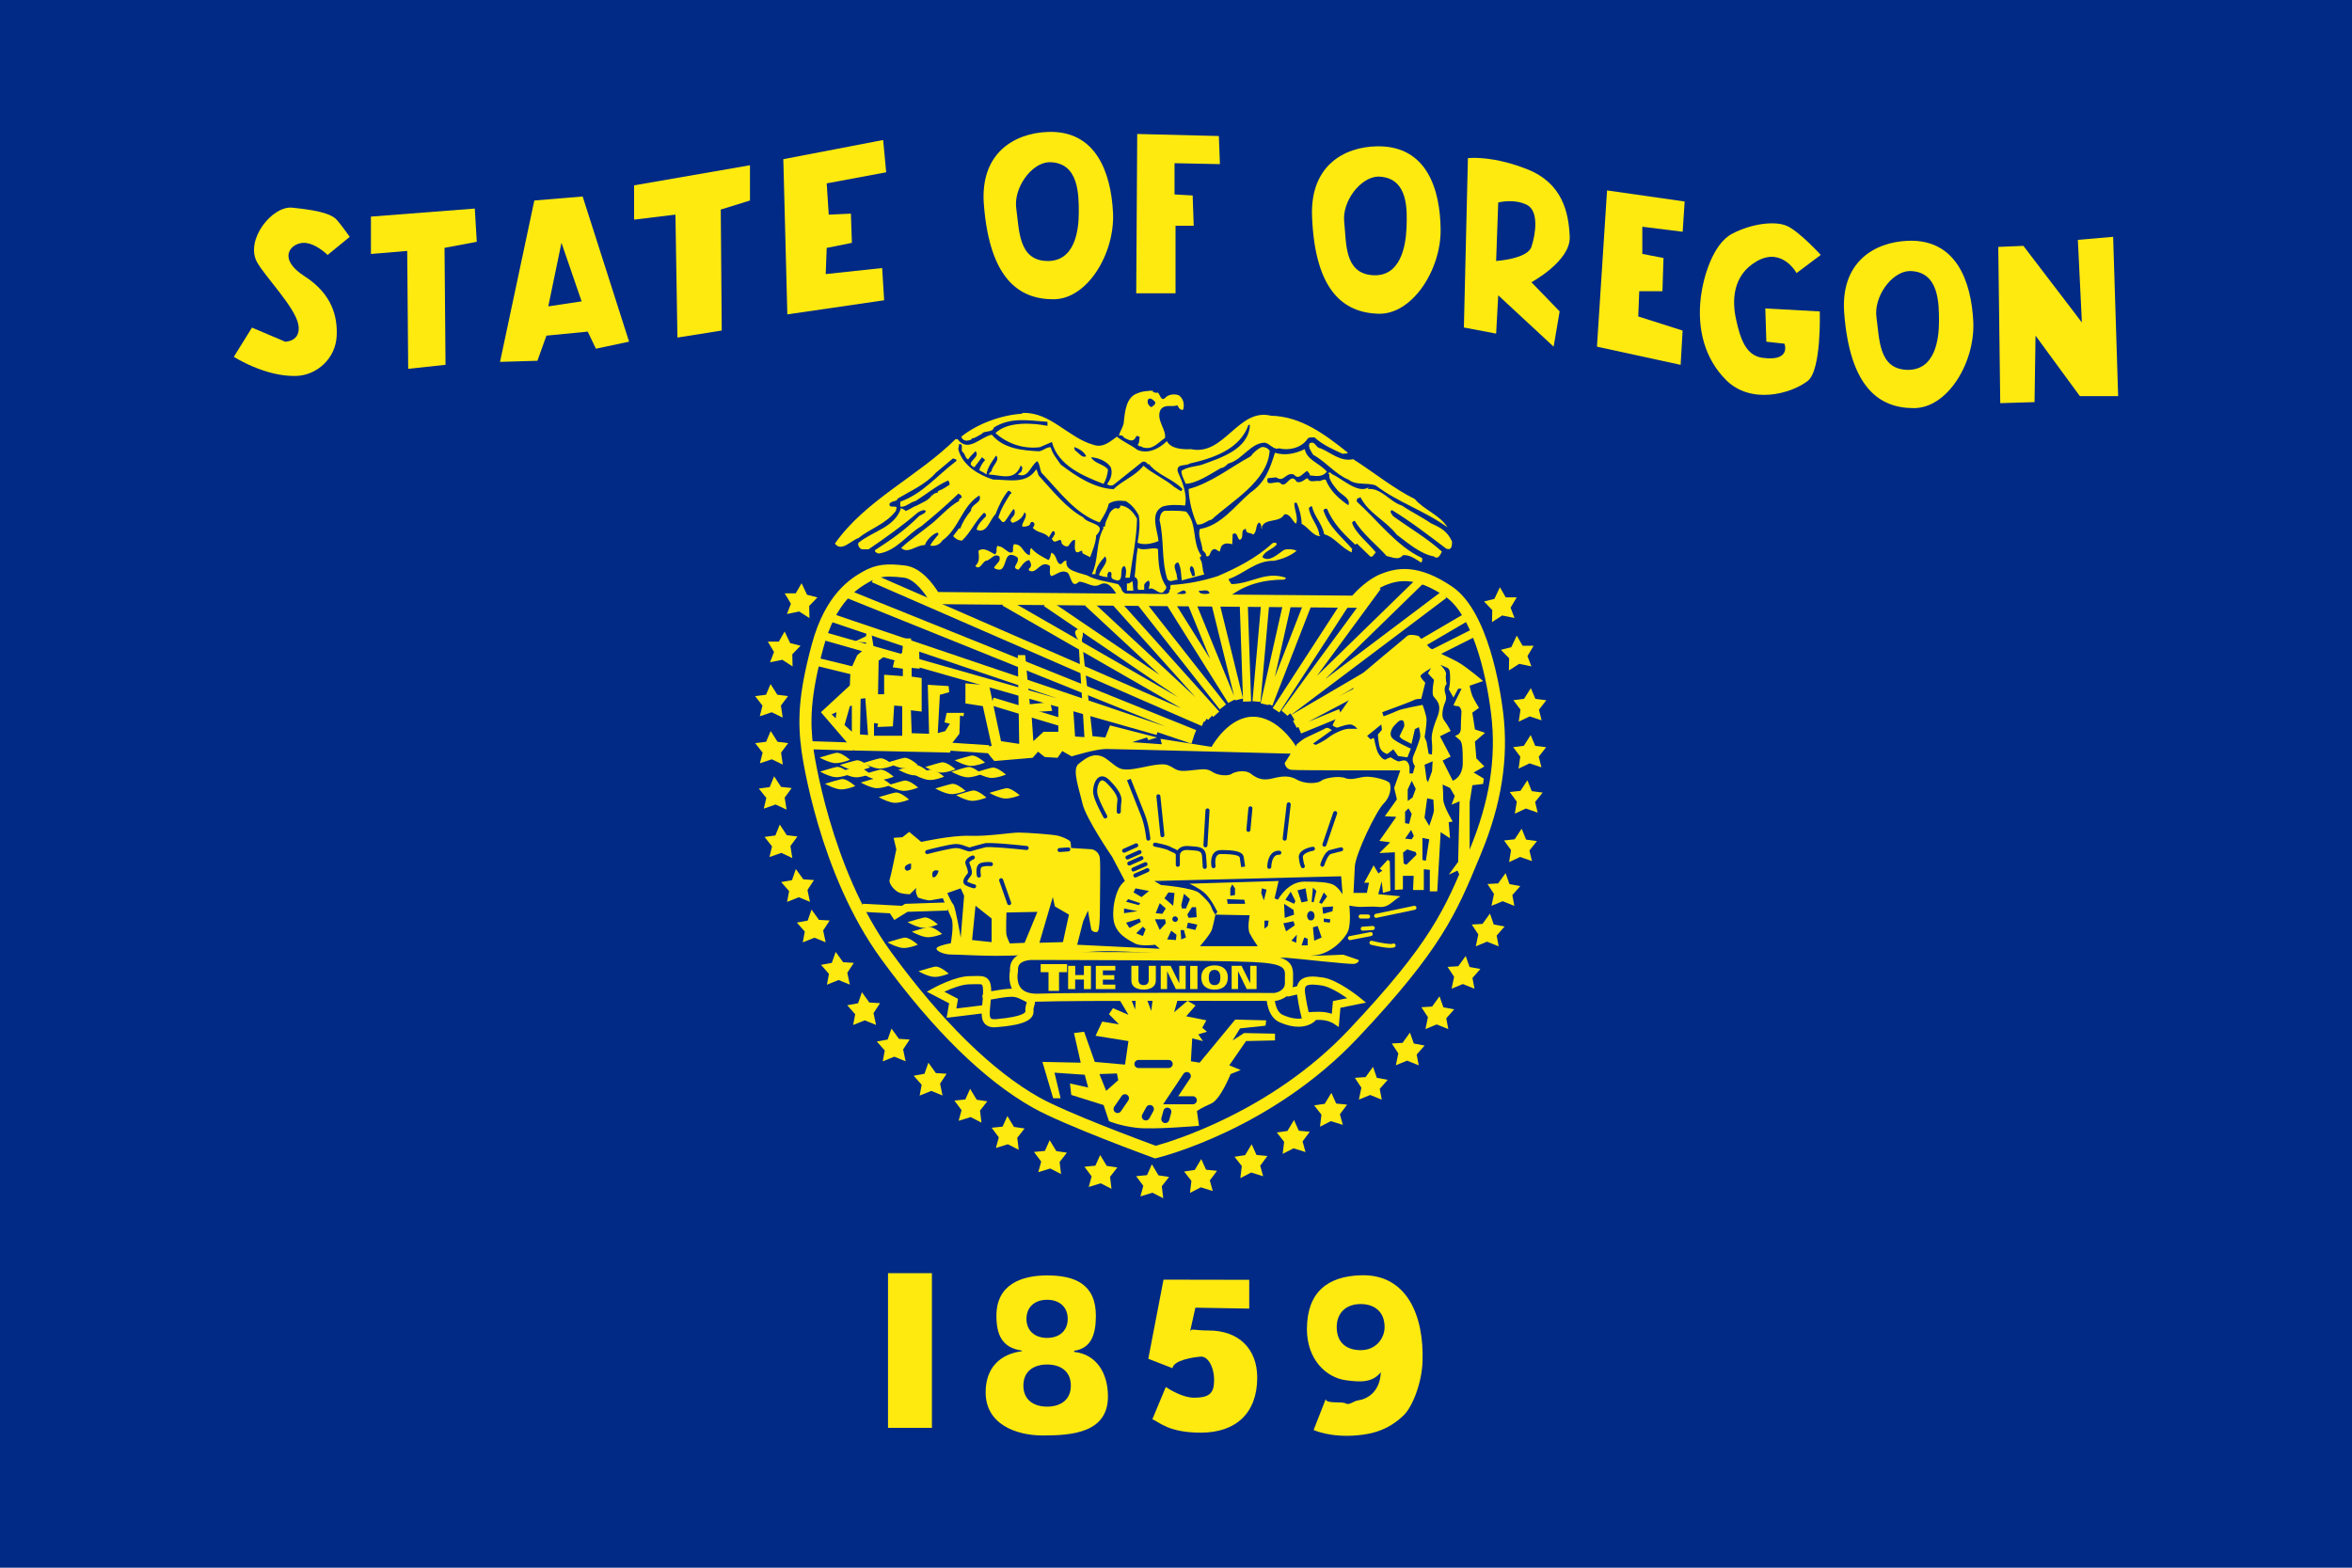 <?xml version="1.0" encoding="UTF-8"?>
<svg id="Layer_2" data-name="Layer 2" xmlns="http://www.w3.org/2000/svg" viewBox="0 0 450 300">
  <g id="_Ñëîé_1" data-name="Ñëîé 1">
    <g>
      <g id="path76">
        <path d="M0,300h450V0H0v300Z" fill="#002a86"/>
      </g>
      <g id="path82">
        <path d="M195.6,79.17c-3.81.21-8.52,1.84-11.69,4.4.38.93,1.08.83,1.85.6l.23-.29c.54,0,1.23-.54,1.85-.85.04-.06.09-.12.15-.17.02-.01.05-.03.06-.04.5-.3,1.43-.18,1.88-.6.1-.1.19-.24.23-.42,3.16-1.94,6.24-1.39,10.25-1.08v.77c-2.7-.54-7.64-.92-9.96,1.4,2.32,2,5.26,3.07,8.5,2.69l2.31-1c1.16,4.54,6.1,6.55,9.88,8.02.46-.78.78-1.77.85-2.77-.92-1.08-2.56-1.1-3.25-2.33,1.31.08,3.02.7,3.79,1.94.39,1.16-.02,2.31-.71,3.17.29.36.86.37,1.19.19.01,0,.03-.01.04-.02l5.42-4.33s.04-.03.06-.04c.39-.22.94.07,1.08.5l.17-.15c1.77,2.24,4.63,2.85,6.48,4.85l-.23.31.04.06c-.38-.03-.9-.53-1.35-.75-1.85-1.62-4.09-2.48-5.94-4.1-1.62,2.01-3.88,2.7-5.73,4.48-3.62-.16-7.09-2.4-10.1-4.71-.69-1-1.61-2.08-1.92-3.31-.77-.08-1.48.69-2.25.77-2.93-.16-6.7-.39-9.02-3.17-2.16.38-4.48,3.55-6.56.85h-.38c-7.26,7.17-17.22,11.64-23.08,19.98,1.24,1.7,3.1-.62,4.56-1.08,2.01-1.7,5.18-2.62,7.1-5.17l.15-.69s-.02-.02-.02-.02c0,0-.02-.02-.02-.02-.01,0-.03-.01-.04-.02,0,0-.03-.02-.04-.02-.3-.13-.81.02-1.08-.12,0,0-.01-.02-.02-.02,0,0-.02-.02-.02-.02-.01,0-.03-.03-.04-.04,0,0-.02-.02-.02-.02,0,0-.02-.02-.02-.02,0,0-.02-.03-.02-.04,0,0,0-.02,0-.02,0,0-.02-.03-.02-.04,0-.01,0-.05,0-.06,0-.03-.02-.09-.02-.12,0-.02,0-.04,0-.06.38-.58,1.15-.43,1.44-.75,0,0,.02-.01.02-.02,0,0,.02-.02.02-.02,0-.01.01-.03.02-.04,0,0,.02-.03.02-.04,0-.02.02-.06.02-.08,0-.01,0-.03,0-.04,2.47-1.47,5.48-2.8,7.33-4.96l3.31-2.77s.03.01.04.02c0,0,.02.02.02.02,0,0,.03.02.04.02,0,0,.03.02.04.02.12.05.27.08.38.12.01,0,.03.01.04.02,0,0,.02.02.02.02,0,0,.02.02.02.02,0,0,.02.02.02.02,0,.01.02.03.02.04,0,0,0,.02,0,.02,0,.01,0,.05,0,.06,0,.03,0,.08-.02.12-3.78,2.86-6.41,6.24-10.73,7.79v.92c1,.23,1.86-.83,2.94-1.06,2.08-1.31,4.01-2.94,6.25-3.94.16.3.31.55.23.85-.77.47-1.24.84-2.08,1.15l-.23.23.12.15s-.07,0-.1,0c-.05,0-.12,0-.17,0-.27.04-.47.19-.71.31v.25l-.15-.17c-.62,1.08-1.92,1.47-3,2.08-.77.23-1.41.84-2.1,1-.07-.13-.15-.2-.25-.25-.11-.06-.25-.1-.35-.15,0,0-.03-.02-.04-.02,0,0-.03-.02-.04-.02,0,0-.02-.02-.02-.02-.04-.03-.08-.08-.1-.12,0-.02-.02-.04-.02-.06-1.18,3.83-5.42,4.45-8.19,6.75,0,.01-.02.03-.02.04-.11.39.19,1.04.71,1.19h1.25c3.09-2.09,6.46-4.48,9.4-7.02.37-.24,1-.55,1.35-.46.06.02.13.06.17.1,0,0,.02.02.02.02,0,0,0,.02,0,.02,0,0,0,.03,0,.04,0,0,0,.03,0,.04,0,0-.02.03-.02.04,0,0,0,.02,0,.02-.2.48-1.07.59-1.35.94-2.62,2.62-5.33,4.48-8.33,6.42,0,.02,0,.04,0,.06,0,.04,0,.09,0,.12,0,.02.01.05.02.06,0,0,.02.03.02.04,0,0,.01.03.02.04,0,0,.02.02.02.02,0,0,.02.02.02.02.15.14.4.2.58.29,3.4-.46,5.49-3.69,8.19-5.23,2.62-2.16,4.79-4.01,7.1-6.25.15.15.44.23.52.38,0,0,0,.02,0,.02.05.1.1.17.1.23,0,0,0,.02,0,.02,0,0,0,.02,0,.02,0,0,0,.02,0,.02,0,0-.02.02-.02.02,0,0,0,.02,0,.02,0,.01-.02.03-.02.04-.01.02-.04.05-.06.06-.09.07-.24.13-.33.21,0,0-.02.02-.02.02-.01.02-.03.04-.04.06,0,0,0,.02,0,.02,0,0-.02.01-.02.02,0,0,0,.02,0,.02,0,0,0,.02,0,.02,0,0,0,.02,0,.02,0,0,0,.02,0,.02,0,.04.02.1.04.15-2.23,1.24-3.87,3.39-5.88,4.85-1.62,1.31-3.69,2.71-5.23,4.17,1.31,1.24,2.92-.62,4.54-.54.23-.92,1.54-2.17,2.4-2.4l.23.31c-.54.7-1.24,1.39-1.62,2.17.85.23,1.85-.16,2.31-.94,3.24-2.31,3.71-6.56,7.1-8.65.62,1.47-1.55,1.55-1.62,2.94-.93,1.08-1.62,2.24-2.08,3.48l-.15-.17-1.17,1.54c.46.54,1.02.85,1.71.85,1.7-1.62,2.39-3.54,4.17-5.31.14.06.25.1.31.17,0,0,.01.03.02.04,0,0,.02.02.02.02,0,0,.02.01.02.02,0,0,0,.02,0,.02,0,0,.02.03.02.04,0,0,0,.02,0,.02s0,.02,0,.02c0,0,.02.02.02.02.01.08,0,.19-.02.31-.7.7-1.56,1.54-1.79,2.54,2,.92,2.54-1.93,3.62-2.94.62-1.62,1.48-3.39,2.48-4.54,0,0,.02.02.02.02.03.03.09.06.12.08.08.04.2.08.27.12.02.01.05.05.06.06,0,0,.02.02.02.02,0,0,.02.01.02.02,0,0,0,.02,0,.02,0,0,.02.01.02.02,0,.02.02.05.02.06,0,0,0,.03,0,.04,0,.01.02.03.02.04,0,0,0,.02,0,.02,0,0,0,.02,0,.02,0,0-.02.02-.02.02,0,0,0,.02,0,.02,0,0-.02,0-.02,0,0,0-.02.02-.02.02,0,0-.02,0-.02,0-.04,0-.09.02-.12.04,0,0-.02.02-.02.02,0,0-.02.02-.02.02,0,0-.02.02-.02.02,0,0,0,.02,0,.02,0,0,0,.02,0,.02-.93,1.47-1.79,2.86-2.25,4.48,0,0,.02,0,.02,0,0,0,.02,0,.02,0,0,0,.02.02.02.02.26.15.47.62.73.77,0,0,.02,0,.02,0,0,0,.02.02.02.02,0,0,.02,0,.02,0s.02,0,.02,0c.01,0,.03.02.04.02,0,0,.03,0,.04,0,0,0,.02,0,.02,0,0,0,.03-.02.04-.02,0,0,.02,0,.02,0,0,0,.03-.02.04-.02,0,0,.02,0,.02,0,.04-.02.1-.07.15-.1,0,0,.03-.03.04-.04.03-.03.07-.09.1-.12.53-.69,1.01-1.59,1.54-2.21,0,0,.03.01.04.02,0,0,.02.02.02.02.03.03.06.07.08.1,0,0,.02.03.02.04,0,0,.02.02.02.02.08.19.04.41.04.62,0,.01,0,.03,0,.04,0,.02-.02.05-.02.06-.08.38-.55.73-.71,1.06,0,0-.02.03-.02.04,0,0-.02.03-.02.04,0,0,0,.03,0,.04,0,.02-.02.06-.02.08,0,0,.02.03.02.04,0,0,0,.03,0,.04,0,0,.02.03.02.04,0,0,.02.03.02.04.06.1.16.21.33.31,1-.31,1.94-.92,2.25-2,.1.06.18.13.23.21,0,0,.02.02.02.02,0,.02.01.05.02.06.21.63-.7,1.75-.69,2.23,0,.02,0,.06,0,.08,0,0,.02.02.02.02,0,0,.02.02.02.02,0,0,0,.02,0,.02,0,0,.02.02.02.02,0,0,.02,0,.02,0,0,0,.02.02.02.02,0,0,.02,0,.02,0,0,0,.02.02.02.02,0,0,.02,0,.02,0,.18.05.53,0,1.1-.19,0,0,.02-.02.02-.02.05-.03.11-.08.15-.12.01-.01.03-.05.04-.06.06-.12.1-.27.17-.38,0,0,.02-.02.02-.02.04-.05.1-.09.17-.1.05,0,.13-.02.21,0,.09.04.16.11.21.17.02.02.05.06.06.08.03.05.04.13.04.19,0,.15-.06.33-.15.46-.05.07-.11.14-.17.19.85,1.08,2.24.77,3.08,1.85.23-.38.46-.76.69-1.15h.4s0,.02,0,.02c.03.1,0,.24.02.35,0,0,0,.03,0,.04,0,0,.02.02.02.02,0,0,0,.02,0,.02,0,0,.02.02.02.02,0,0,.02.02.02.02,0,0,.03.02.04.02,0,0-.01.04-.02.04-.03.02-.08.06-.1.08-.17.18-.21.44-.35.6-.03.03-.07.06-.1.08-.01,0-.05.03-.06.04,0,0-.01,0-.02,0,.15.42.34.6.54.62.06,0,.13,0,.19-.02.26-.06.54-.24.75-.29.01,0,.03-.02.04-.02.01,0,.05,0,.06,0,.02,0,.05.01.06.02,0,0,.03.02.04.02.03.02.08.06.1.1.06.11.1.29.12.56.2.2.42.41.69.5.14.04.3.07.48.04.42-.36.65-1.14,1.21-1.23,0,0,.03,0,.04,0,.01,0,.05,0,.06,0,.02,0,.05,0,.06,0,.08.78-.23,1.7.23,2.31.15.07.29.07.4.04.03,0,.08-.03.1-.04.15-.07.29-.19.46-.23.06-.01.14-.01.21,0-.01.09-.03.18-.02.25,0,.01.02.03.02.04,0,0,0,.03,0,.04,0,0,.02.03.02.04,0,.01.01.03.02.04,0,0,.02.02.02.02.01.02.03.05.04.06,0,0,.02.02.02.02.09.08.24.13.4.21l.02.02.96.48c.45-1.26,1.11-2.71,1.15-4.15.38-.39.59-.73.67-1,.01-.05.02-.12.02-.17,0-.02.02-.06.02-.08,0-.02-.02-.06-.02-.08,0-.02,0-.05,0-.06,0-.02-.02-.05-.02-.06,0-.01-.02-.03-.02-.04-.38-.87-2.58-1.05-3.1-1.96,0,0-.02-.02-.02-.02-3.16-1.7-5.86-5.1-8.33-7.79-.03-.02-.06-.06-.08-.08-.34-.39-.25-.96-.6-1.31-1.85,2.93-5.39,1.94-8.25,1.94-2.47-.78-5.8-2.55-6.65-5.79l.17-1c.06,0,.12,0,.17,0,.02,0,.06.02.08.02.02,0,.05.02.06.02.03.01.06.03.08.04,0,0,.02.02.02.02,0,0,.02.01.02.02,0,0,.02.02.02.02,0,.01.01.05.02.06,0,0,.02.02.02.02,0,0,0,.02,0,.02.09.28-.04.75.04,1.06,0,0,.02.03.02.04,0,0,.02.03.02.04,0,0,0,.02,0,.02,0,0,.02.02.02.02,0,0,.02.03.02.04,0,0,.02.02.02.02.01.01.03.03.04.04.51.37.48,1.23,1,1.38.02,0,.06.02.08.02.46-.7.92-1.02,1.38-1.56,1.16,1.24-2.31,2.17-.23,3.1l1.48-1.94.6.54c-.54.54-.91,1.24-1.15,1.94.46.3.99.45,1.38.83.23-1.39,1.08-2.47,1.85-3.62.85.85-.7,1.86-.85,2.94-.12.18-.37.33-.48.52,0,0-.02.02-.02.02,0,0,0,.03,0,.04,0,0-.02.02-.02.02,0,0,0,.03,0,.04,0,0,0,.03,0,.04,2.24.08,4.92,1.4,6.08-1.69.1.05.18.12.23.19,0,.02.03.05.04.06.01.03.01.08.02.1,0,.04.02.09.02.12,0,.2-.09.43-.17.67l-.69.54c2,.84,2.4-1.62,3.71-2.54.54.54.47,1.53.85,2.23,3.47,3.63,6.4,7.8,11.1,9.5.69-1.08,1.46-2.31,1.77-3.62,1.08-.62,2.02-.61,3.25-.46,1.16.7,1.84,1.61,2.46,2.69.31,1.77.08,3.55-.23,5.25,1.08.54,2.78.23,4.02-.31-.16-2-1.79-5.39.83-6.62,1.39-.38,2.79-.31,4.25-.17.46-2.16-.55-4.63-1.4-6.48-.1-.44-.02-.72.15-.9.05-.05.12-.11.19-.15.5-.26,1.37-.17,1.83-.44.02-.01.06-.05.08-.06,4.4-1,9.65-2.69,11.27-7.4h.29c-.23,4.7-5.64,6.31-9.19,7.62-1.31.38-2.76.39-3.92,1.17,0,.92.53,1.7.83,2.48,2.08-.08,4.72-1.86,6.73-3.02.54,0,1.07-.54,1.38-.85,2.62-.62,4.32-4,7.02-4,.85.08,1.7,1.47,2.71,1.08,1.85.46,4.16-.02,5.4-1.71.02-.07.06-.12.1-.17.26-.27.84-.21,1.29-.21,1.62,1.47,3.55,2.29,5.4,3.15.31-.1.49-.03.69-.06,0,0,.03-.02.04-.02,0,0,.03,0,.04,0,0,0,.03-.02.04-.02.06-.03.12-.07.19-.12-4.47-3.54-8.95-6.94-14.73-7.08-6.25-1.55-8.96,7.78-15.29,6.4-1.46.07-3.85,0-4.62-1.54-1.39,1.39-3.54,2.54-5.62,1.69-1.31-1-2.7-1.53-3.94-2.54-1.31.93-2.69,2.23-4.54,1.54-4.71-1.32-8.19-6.24-13.35-6.08-.09,0-.18,0-.27,0ZM205.56,85.56s.02,0,.02,0c.85.3,1.92.92,2.23,1.77-.09.04-.18.05-.27.06-.04,0-.09.02-.12.02-.03,0-.08-.02-.1-.02-.03,0-.08-.01-.1-.02-.53-.17-.97-.84-1.48-1.12-.11-.16-.21-.41-.21-.56,0,0,0-.02,0-.02,0,0,0-.02,0-.02,0,0,0-.02,0-.02,0,0,.02-.02.02-.02,0,0,0-.02,0-.02,0,0,.02,0,.02,0,0,0,0-.02,0-.02Z" fill="#ffea0f"/>
      </g>
      <g id="path84">
        <path d="M243.73,103.85c-.13.03-.25.09-.33.15-3,2.78-6.94,4.78-10.42,6.25-2.85.93-5.95,1.53-8.96,1.69,0,0-.02.02-.02.02,0,.01-.01.05-.02.06-.02.03-.03.08-.04.1,0,.02-.02.06-.02.08-.01.13.01.27,0,.4,0,.05-.02.12-.04.17-.04.08-.11.17-.23.25l.15.15c-.93,1.31-2.7.78-3.94.71-1.34-.61-4.03.54-5.06-.69-.15-.18-.27-.42-.33-.71l-.54-.69c-1.98-.51-4.16-.68-5.96-1.69l-1.69-.5c-1.06-.4-2.48-.75-2.23-2.29,0,0-.03,0-.04,0,0,0-.02,0-.02,0-.02,0-.06,0-.08,0,0,0-.03,0-.04,0,0,0-.02,0-.02,0,0,0-.03,0-.04,0,0,0-.03.02-.04.02,0,0-.03,0-.04,0-.29.12-.45.47-.69.58,0,0-.02.02-.02.02,0,0-.02,0-.02,0,0,0-.02,0-.02,0,0,0-.02.02-.02.02,0,0-.02,0-.02,0-.01,0-.04,0-.04,0,0,0-.02,0-.02,0,0,0-.03-.02-.04-.02,0,0-.03,0-.04,0,0,0-.03-.02-.04-.02-.01,0-.03-.02-.04-.02-.01,0-.03-.01-.04-.02-.03-.02-.08-.04-.1-.06,0,0-.03-.03-.04-.04-.49-.56-.49-1.49-1.17-1.9-.07-.04-.15-.08-.23-.1-.16.47-.15,1.01-.54,1.4-1.16-.62-2.46-1.24-3.31-2.31-.13.18-.19.32-.21.46-.03.27.05.53-.1.94-1.39-.47-1.3-2.18-3-2.1-.22.38-.17,1.08-.17,1.4,0,0-.02.02-.02.02-.04.03-.09.06-.12.08-.04.02-.09.05-.12.06-.04.01-.09.02-.12.02-.02,0-.05,0-.06,0-.01,0-.03,0-.04,0-.01,0-.03,0-.04,0-.61-.1-1.26-1-2-1.17-.07-.02-.15-.02-.23-.02l-.15-.15c-.54.61.07,1.15-.54,1.69-1-.47-2.09-1.46-3.17-.69.08,1.16.32,2-.6,2.92.14.13.27.22.4.25,0,0,.02,0,.02,0,.02,0,.06,0,.08,0,0,0,.02,0,.02,0,.01,0,.05,0,.06,0,0,0,.02,0,.02,0,.02,0,.05-.02.06-.02.49-.16.84-1.01,1.33-1.23.66-.05,1.2-.81,1.81-1,.24-.07.51-.05.79.15.11.3.1.56.02.77-.2.5-.76.85-.96,1.31,0,.02-.03.06-.04.08,0,0,0,.02,0,.02,0,.01-.02.05-.02.06.58.32,1,.36,1.29.25.02,0,.04-.01.06-.02.01,0,.03-.01.04-.02.02,0,.05-.03.06-.04,0,0,.02-.02.02-.02.6-.48.66-1.83,1.19-2.42,0,0,.03-.03.04-.04.03-.03.07-.06.1-.08.02-.01.05-.03.06-.04.01,0,.03-.02.04-.02.02-.01.06-.03.08-.04.33-.11.8-.01,1.48.42,0,.01.01.03.02.04.01.02.03.06.04.08.02.05.03.12.04.17.1.61-.49,1.16-.54,1.56,0,.02,0,.06,0,.08,0,0,0,.03,0,.04,0,.01.01.05.02.06,0,0,.02.02.02.02.01.02.03.05.04.06,0,0,.02.02.02.02.02.02.07.06.1.08.1.06.26.12.46.17.62-.7,1.02-1.62,2.02-1.85.31.39.54,1,.23,1.4-.08.12-.19.2-.25.29,0,0-.02.03-.02.04,0,0,0,.02,0,.02,0,0-.02.02-.02.02,0,0,0,.02,0,.02,0,0,0,.02,0,.02,0,0,0,.02,0,.02,0,0,0,.02,0,.02,0,0,0,.02,0,.02,0,.01.02.03.02.04,0,0,0,.02,0,.02,0,0,.02.03.02.04,0,0,.02.02.02.02,1.46.92,2.15-2.17,4-.85.08.85-.23,1.4.23,1.94,1-.24,1.93-1.31,3.08-.69.03.02.07.04.1.06,0,0,.02.02.02.02.39.43.59,1.73,1.1,2.06.01,0,.03.01.04.02.24.1.56.03.98-.4,1.47,0,2.7,1.39,4.17.46,1-.38,1.87-.1,3.23,2.29l20.79.62c3.28-2.93,7.38-3.77,11.08-3.77,0,0,.02-.02.02-.02.07-.06.15-.12.21-.17.02-.02.05-.05.06-.06,0,0,.02-.02.02-.02,0,0,0-.02,0-.02,0,0,0-.02,0-.02,0,0,0-.02,0-.02,0,0,0-.02,0-.02,0,0,0-.02,0-.02-4.01-1.31-6.48,1.15-10.42,1.23-.1-.26-.36-.5-.46-.71,0,0-.02-.03-.02-.04,0,0,0-.02,0-.02,0-.03-.02-.06-.02-.08,0-.01,0-.03,0-.04,0-.01,0-.04,0-.06,0,0,.02-.02.02-.02,0,0,0-.02,0-.02,2.93-1,5.17-3.56,8.65-3.48,1.54-.31,3.1-.92,4.33-1.92-.77-.31-1.55-.4-2.4-.17-1.23.77-2.86,2.48-4.17,1.4.38-1.23,2.07-1.48,2.77-2.48,0-.02-.01-.05-.02-.06,0-.01-.01-.03-.02-.04,0,0-.02-.02-.02-.02-.02-.02-.05-.05-.06-.06,0,0-.02-.02-.02-.02,0,0-.02-.02-.02-.02-.01,0-.03-.02-.04-.02-.02,0-.05-.02-.06-.02-.02,0-.06-.02-.08-.02-.02,0-.06,0-.08,0,0,0-.02,0-.02,0-.02,0-.04,0-.06,0,0,0-.02,0-.02,0,0,0-.02,0-.02,0,0,0-.01,0-.02,0ZM230.41,112.98c.2-.02.38,0,.54.04.02,0,.05.02.06.02.05.02.11.05.15.08.03.03.07.07.1.1.06.08.13.19.17.33-.51.16-1.37.21-1.81-.08,0,0-.02-.02-.02-.02-.03-.02-.08-.06-.1-.08,0,0-.02-.02-.02-.02,0,0-.01-.03-.02-.04-.05-.07-.09-.17-.1-.27.3.06.7-.03,1.06-.06ZM226.41,113s.03,0,.04,0c0,0,.03,0,.04,0,0,0,.03,0,.04,0,.01,0,.05.02.06.02.02,0,.05.01.06.02,0,0,.03.02.04.02,0,0,.02.02.02.02,0,0,.02.02.02.02.02.02.05.05.06.06,0,0,.03.03.04.04.04.05.07.13.1.21,0,.01-.01.03-.02.04,0,0-.02.02-.02.02-.03.04-.05.08-.08.1-.33.28-1.04.07-1.5.15l-.15-.17s.02,0,.02,0c0,0,.02,0,.02,0,0,0,.02,0,.02,0,.01,0,.05-.02.06-.02.28-.1.67-.4,1-.5.02,0,.06-.02.08-.02,0,0,.02-.02.02-.02Z" fill="#ffea0f"/>
      </g>
      <g id="path86">
        <path d="M219.81,74.81c-.79.04-1.6.18-2.04.4-2.32.7-2.54,3.47-2.77,5.71-.15.91-.82,1.76-.92,2.52l.15-.12s.02,0,.02,0c0,0,.03,0,.04,0,.17-.02.36.01.5.1.04.03.09.08.12.12,0,0,.02.02.02.02,0,0,.02.03.02.04,0,0,.02.02.02.02,0,.02.01.06.02.08.5.28,1.09.63,1.58.58.06,0,.13-.02.19-.04.04-.01.09-.04.12-.06.02-.01.06-.05.08-.06.16-.13.31-.33.42-.65.23-.06.42-.03.56.08.04.04.09.1.12.15-.14.43-.03.99-.31,1.31-.02.02-.05.05-.06.06.01.04.02.1.04.12,0,.01.03.03.04.04.02.02.04.05.06.06,0,0,.03.02.04.02.01,0,.05.04.06.04.02,0,.05.02.06.02.11.03.25.05.35.08.02,0,.05.01.06.02.02,0,.05.01.06.02.02.01.06.04.08.06.01.01.03.03.04.04,1.93.62,2.92-.84,4.31-1.77.31-1.62-1.78-3.47-.85-5.4.85-1.16,1.94-.47,3.25-.85.07.17.2.41.35.58.03.03.07.08.1.1.17.14.39.23.62.17.31-1.01.07-2.18-.85-2.79-.85-.3-1.92-.14-2.46.4-.2.22-.38.32-.52.33-.01,0-.05,0-.06,0,0,0-.03-.02-.04-.02-.02,0-.05-.01-.06-.02,0,0-.03-.02-.04-.02,0,0-.02-.02-.02-.02-.02-.01-.05-.03-.06-.04,0,0-.02-.02-.02-.02-.28-.29-.46-.92-.73-1.1-.05.02-.12.03-.17.04-.28.05-.5-.08-.81-.21l.15-.15c-.28-.02-.59-.04-.9-.02ZM219.93,76.27c.36-.09.79.35,1.08.65.16.54-.48.76-.71,1-.54-.24-.84-.78-.69-1.4.03-.05.07-.09.1-.12,0,0,.02-.02.02-.02,0,0,.02-.02.02-.02.01,0,.03-.01.04-.02,0,0,.02-.02.02-.02,0,0,.02,0,.02,0,0,0,.02-.02.02-.02.01,0,.05-.02.06-.02Z" fill="#ffea0f"/>
      </g>
      <g id="path90">
        <path d="M252.64,85.78c2.01.85,3.86,2.63,6.25,2.09,3.78,2.39,7.87,5.71,11.8,7.63,1.85,2.16,4.78,3.02,6.25,5.41-4.48-3.24-9.26-4.64-13.74-8.02-1.78-.62-3.63.08-5.17-1.09-2.47-1-4.4-3.47-6.79-4.78-.38-.69-1-1.38-.7-2.16,1.08-.62,1.16.84,2.08.93" fill="#ffea0f"/>
      </g>
      <g id="path94">
        <path d="M242.92,86.25c-.39,5.86-7.18,9.57-11.11,13.19-.93.16-1.62,1.08-2.78.93-.93-2.09-1.54-4.56-1.62-6.79,4.32-1.16,8.02-4.17,11.88-6.26.54-.76,1.31-1.38,2.08-1.76.62-.09,1.24.22,1.54.69" fill="#ffea0f"/>
      </g>
      <g id="path96">
        <path d="M253.88,90.26c-.93,1.09-2.01.85-3.32.7.16-.47-.38-.47-.38-.85-.85.24-1.62,1.93-2.62.7-1.62-.54-1.85,1.62-3.39.54l-1.62.16c-.54,1.92,1.85.23,2.47,1,1.16,1.08,1.85-2.31,3.08-.3.93.3,1.47-.54,2.08-.7.46,1,1.39.38,2.32.54.38-.08.69-.38,1.15-.24.77,2.01,2.47,3.63,4.32,4.87.54-1.24-1.31-2.01-2-2.78-.77-.92-1.85-2.24-1.62-3.09l-.3-.31c.22.08.46-.3.69.16l.16-.16-.16.16c2.16,1.01,5.02,3.86,7.1,2.62,0,.15-.08.24-.16.31,2.55-.31,4.24,2.47,6.56,3.16,1.78,1.23,3.63,2.08,5.56,3.4,1.85.84,3.08,1.46,4.01,3.47,0,.54,0,1.32-.54,1.47l-.54-.08c-3.47-2.62-6.87-5.25-10.42-7.4-.62.3.08.84.23,1.16,3.08,2.23,6.64,4.32,9.34,6.79-.31.54-.7,1.62-1.54.92-2.55-.46-4.94-2.54-7.1-4.16-2.16-2.77-5.4-4.08-6.94-7.17-.23.15-.54.15-.7.38v.46c4.02,3.63,7.64,8.57,12.5,10.8,0,.32.08.7-.23.85-1.08-.7-2.24-1.54-3.48-1.39-.76,1.08-2.16.31-3.08.16-1.85-2.09-4.63-4.25-6.09-6.72-.23-.07-.39.16-.54.31.54,1.93,3.16,3.94,4.55,5.71-.38.3-.62,1.08-1.08.76l-2.55-2.47c-.08.24-.46.24-.54,0-2.24-2.08-4.01-3.93-5.17-6.63-.23-.08-.46,0-.7.24,1,3.16,3.4,5.01,5.56,7.48-.23.16-.08.39-.08.62-2-.77-3.31-2.94-5.32-3.48-.39-2.08-1.93-3.39-2.32-5.33-.31-.07-.38.16-.62.31.23,1.93,1.93,3.48,2.01,5.24.08,0,.15.09.23.16-1.46,0-2.24-1.62-3.62-2.39,0-1.24-.39-2.78-.93-4.01h-.46c-.08,1.23.85,2.93.31,4.01-.7-.46-1.08-2.01-2.24-1.78-.92,1.7-3.7.62-4.32,2.47l.16.16h-.23c0-.47,0-.85-.46-1.08-.69.54-.31,1.7-1.08,2.31-.54-.46-1.47-.08-1.39-1.08-1.24.07-.23,1.62-1.16,2.08-.62-.16-.38-1.7-1.39-1.08l-.08,1.93c-.54-.16-1.39-.3-1.85.15-.39.31-.39.78-.54,1.24-.46-.08-.85-.78-1.39-.31-.54.31-.39,1.54-1.24,1.16.15-.69-.77-.84-.7-1.39-.15-1.3-.92-2.7-.46-3.77,4.09-.7,6.64-4.4,9.64-6.95,2.93-2.01,3.78-4.71,4.71-7.64,1.93.62,4.01.15,5.7-.7.38,2.09,2.86,2.7,4.24,4.32" fill="#ffea0f"/>
      </g>
      <g id="path98">
        <path d="M217.54,99.28c-.08,3.94-.92,7.64-1.39,11.28h-.85c.15-.7.31-1.7-.16-2.24-1.31.24.39,3.78-2.24,2.47-.7-.46.31-1.31-.77-1.39-.15.31-.46.69-.15,1.01-.54.07-1.16-.16-1.7-.32.16-1.23,2.01-2.39,1.16-3.62-.85.93-1.85,2.16-1.85,3.4h-.69c1.39-2.85.69-6.02,2.24-8.8l-.15-.16.46-.23c-.08-.62.39-1.39.7-2.09.16-.62.77-1.23,1.39-1.39.31.31.93,0,.77-.46,1.54.08,2.55,1.31,3.24,2.54" fill="#ffea0f"/>
      </g>
      <g id="path100">
        <path d="M224.29,97.73c-.42,0-.9.02-1.5.02-.77.3-.86,1.15-.94,1.77.92,3.78.32,7.65,1.48,11.27.05.07.1.14.15.19.04.04.09.08.12.1,0,0,.03.02.04.02,0,0,.03.02.04.02.03.01.07.03.1.04.47.13,1.03-.23,1.54-.23l-.15-.54c.06-.71-.67-1.76-.35-2.38.03-.06.09-.14.15-.19.1-.09.25-.16.44-.21.62,1.08.53,2.31.69,3.46l4.33-1.15c-.46-.77-.24-1.93-.71-2.77-.06-.08-.1-.16-.12-.23,0,0-.02-.03-.02-.04,0,0,0-.02,0-.02,0,0,0-.03,0-.04,0,0,0-.02,0-.02,0,0,0-.03,0-.04,0,0,0-.02,0-.02s0-.02,0-.02c0,0,0-.02,0-.02,0,0,.02-.03.02-.04,0,0,0-.02,0-.02,0,0,.02-.02.02-.02.01-.02.03-.04.04-.06,0,0,.03-.03.04-.04,0,0,.02-.02.02-.02,0,0,.02-.02.02-.02.04-.03.1-.05.15-.08-1.93-2.63-.7-6.03-2.94-8.5-1.11-.16-1.75-.17-2.67-.17ZM227.95,108.31c.62.31.53,1.15.69,1.77,0,0,0,.02,0,.02,0,0-.02.02-.02.02,0,0-.02.02-.02.02,0,0-.02.02-.02.02-.03.03-.07.05-.1.06-.04.01-.09.02-.12.02-.08,0-.18,0-.25,0-.12-.47-.53-1.03-.44-1.5,0-.02.01-.06.02-.08,0-.01.01-.05.02-.06.02-.04.06-.09.08-.12.04-.05.1-.12.17-.17Z" fill="#ffea0f"/>
      </g>
      <g id="path102">
        <path d="M221.55,105.08c.08,2.39.16,5.09,1.54,7.1.23.54-.38.84-.54,1.16-1,.46-1.77-1.16-2.78-.62.08-.46.38-1.24,0-1.62-.39.15-.85.54-.85.92v.85h-1.15c-.38-.7.39-1.93-.69-2.47.23-1.55.23-3.63.62-5.56,1.15.7,2.93-.24,3.85.23" fill="#ffea0f"/>
      </g>
      <g id="path106">
        <path d="M215.61,113.03v-1.39c.46.15.7-.3,1.08-.39l.15,1.78h-1.23" fill="#ffea0f"/>
      </g>
      <g id="path114">
        <path d="M220.98,221.68l-.33-.12c-.69-.25-17.03-6.23-22.93-9.53-9.36-5.25-19.15-14.84-29.11-28.49-12-16.45-15.13-38.93-15.26-39.88-.74-5.51-.66-10.6,1.96-20.33,2.64-9.78,7.56-12.65,9.67-13.88,2.66-1.55,4.84-1.63,8.18-1.23,3.12.37,5.45,3.65,6.32,5.07l79.24.69c.84-.94,3.01-3.16,5.5-4.15,3.12-1.25,7.18-1.93,13.62,2.43,6.91,4.68,9.22,19.68,9.76,24.16,1.05,8.68-.32,17.45-4.19,26.81l-.38.93c-4.36,10.54-7.23,17.5-23.32,34.53-16.44,17.41-37.49,22.69-38.38,22.91l-.34.08ZM170.3,110.33c-1.69,0-2.83.34-4.16,1.12-2.01,1.18-6.21,3.62-8.6,12.48-2.52,9.36-2.6,14.2-1.9,19.42.03.23,3.19,22.86,14.84,38.82,9.62,13.2,19.43,22.82,28.37,27.84,5.28,2.96,19.84,8.36,22.26,9.25,2.76-.75,22.05-6.42,36.91-22.16,15.79-16.72,18.45-23.16,22.86-33.82l.39-.93c3.72-8.99,5.04-17.38,4.03-25.65-1.05-8.74-3.91-19.24-8.76-22.53-5.53-3.74-8.78-3.27-11.46-2.19-2.57,1.03-4.91,3.87-4.93,3.9l-.35.43h-.56s-81.13-.71-81.13-.71l-.32-.6c-.62-1.16-2.72-4.22-4.9-4.47-1.01-.12-1.84-.18-2.58-.18Z" fill="#ffea0f"/>
      </g>
      <g id="path116">
        <path d="M206.08,120.48s0,.02,0,.02c-.03.01-.06.03-.08.04-.03.01-.06.03-.08.04-.1.07-.18.18-.21.29-.11.6.62,1.67.62,1.67l1.15,18.52-1.79-.12-.4-5.92-2.81.25v4.77h-2.83l-1.94,1.79-.38-5.54,3.98-.25-.38-1.67-3.9.4-.88-9.4h-1.42l.27,16.98-3.48-.52-2.44-11.44-1.04.12-.5.5-2.83-.25v3.85l3.33.52,1.69,7.58s-.49.12-.81.33c-.02.01-.05.03-.06.04,0,0-.02.02-.02.02,0,0-.02.02-.02.02,0,0-.02.02-.02.02-.02.02-.05.06-.06.08,0,0-.02.02-.02.02,0,0,0,.02,0,.02,0,0-.02.02-.02.02,0,.02-.02.05-.02.06,0,0,0,.03,0,.04,0,0,0,.02,0,.02,0,0,0,.03,0,.04,0,0,0,.03,0,.04,0,0,0,.03,0,.04,0,0,.02.03.02.04,0,0,0,.02,0,.02.26.65,1.54,2.06,1.54,2.06l7.33-.62,1.04-1.17,1.27,1.02,2.46.15.9-1.29,1.79,1.02s4.63-1.42,6.56-1.42,35.35.9,35.35.9l-1.15,1.81c.02.13.21,1.17,1.29,1.29,1.16.12,20.83.1,20.83.1l-1.17,3.35.52,2.19-2.31,3.23,2.19.12-3.23,4.6,2.06.27-2.06,2.06,2.96-.15v7.21l1.54-.12v-2.58h2.06l-.12,2.71h2.06v-3.98l1.15.12v4.12h1.42l.65-11.33,1.79,1.17-.25-3.08.77-.12s-1.81-2.97-1.81-4.25c0-1.29-.12-2.83-.12-2.83l1.42.65.9,1.54-.62,1.67,1.54-.65-.27,11.58-1.79,2.44,1.67-.77.4.92,1.92-3.75v-10.29l.52-3.21,2.06-.25.12-1.02-1.94-1.17,2.06-1.15-1.54-1.56-.27-3.21,1.94-1.67-1.94-.65-.5-3.21,1.27-.92s-1.01-1.66-1.27-2.29c-.26-.65-.52-1.94-.52-1.94l2.58-.9s-2.97-2.57-4.77-3.6c-1.73-.98-4.77-2.22-5.46-2.77-.02-.02-.05-.05-.06-.06-.51-.52-2.06-2.19-2.06-2.19,0,0-1.38-.41-2.02-.1-.03.02-.08.04-.1.06,0,0-.03.02-.04.02,0,0-.02.02-.02.02,0,0-.02.02-.02.02-.75.7-9.24,7.6-9.62,8.21-.26.52-1.03,3.23-1.42,3.88-.38.64-1.67,2.43-2.31,3.33-.6.84-.87,1.58-.9,1.67.05.04.41.31.73.4,0,0,.02,0,.02,0,.02,0,.06.02.08.02h.02s.03,0,.04,0c0,0,.03,0,.04,0,.01,0,.05-.02.06-.02,0,0,.02,0,.02,0,.38-.12,2.06-.77,2.71-.52.6.24.98.71,1.02.77h-1.67c-1.03,0-3.08,1.03-3.85,1.67s-2.44,1.42-2.44,1.42l-.52-.25,3.6-2.58c-.08-.07-.75-.58-1.12-.4,0,0-.03.02-.04.02-.38.25-2.7,1.28-3.73,1.79-.96.48-1.81,1.32-1.92,1.42v.35c-.19-.33-3.37-5.62-8.1-5.75-4.74-.12-7.91,5.42-8.1,5.77l-9.77-1.54.25,1.04-5.65-.4,2.81-.9.27.52,1.67-.52-9-2.31-.9,2.31-2.46-.25-2.04-18.52s.38-.98.1-1.54c0,0-.02-.03-.02-.04-.02-.02-.05-.06-.06-.08-.01-.02-.05-.05-.06-.06-.02-.02-.06-.05-.08-.06-.09-.06-.21-.1-.35-.12-.05,0-.11-.02-.17-.02-.01,0-.03,0-.04,0,0,0-.02,0-.02,0,0,0-.03,0-.04,0h-.04s-.02,0-.02,0c0,0-.02,0-.02,0,0,0-.02,0-.02,0,0,0-.02,0-.02,0,0,0-.02,0-.02,0ZM275.56,127.21c.13.06.91.38,1.38.6.52.27.5,1.04.5,2.19,0,1.08-.22,1.83-.25,1.92l.9,1.56.9-1.69h.65l-1.54,3.1s.02.02.02.02c0,0,.02.02.02.02,0,0,.02.02.02.02.02.02.05.04.08.06,0,0,.03.02.04.02.12.05.31.1.58.1.01,0,.03,0,.04,0,0,0,.03,0,.04,0,.02,0,.06.02.08.02.46.15.59.9.6,1,0,0-.12,1.81-.12,3.23,0,.38-.09.65-.21.85-.05.08-.11.15-.17.21,0,0-.02.02-.02.02-.07.06-.16.13-.23.17-.17.09-.36.13-.46.15,0,0-.03,0-.04,0,.04.05.39.42.88.79.51.38.62,1.53.62,4.35s-1.8,3.44-1.92,3.48l-1.94-3.85,1.54-.77-2.04-3.88,2.04-1.02s-.5-1.03-1.27-2.06c-.77-1.02.12-3.21.12-3.21.05-.09.49-.83.12-1.92-.35-1.05.15-1.68.25-1.79,0,0,0-.02,0-.02,0,0-.25-1.02-.12-1.79,0-.05.02-.12.02-.17,0,0,0-.02,0-.02,0,0,0-.03,0-.04-.1-.65-.92-1.47-1.12-1.67ZM273.81,127.83l-.6,1.02,1.15,1.27s-.44,2.2-.17,2.98c0,0,0,.02,0,.02,0,0,.02.03.02.04,0,0,.02.03.02.04.39.64,1.8,1.43.77,4-1.03,2.57-1.17,3.73-1.04,4.75.13,1.03,0,2.44,0,2.44l-.62-.12-.4-2.31-.38-.9s.38-2.2.38-3.23-.77-2.94-.77-2.94c0,0-4.1.75-4.88,1.15-.77.38-2.58,1.04-2.58,1.04l-.25-.79s5.58-2.03,6.04-2.31c.38-.26,1.42-.25,1.42-.25l.77-3.08s-.9-.9-.9-1.29c0,0,0-.02,0-.02,0,0,0-.02,0-.02,0,0,0-.02,0-.02,0,0,.02-.02.02-.02.23-.42,1.79-1.32,2-1.44ZM267.95,137.83s.02,0,.02,0c0,0,.03,0,.04,0,0,0,.02,0,.02,0,0,0,.02,0,.02,0,0,0,.02,0,.02,0,.03,0,.07,0,.1,0,0,0,.02,0,.02,0,.03,0,.07.01.1.02,0,0,.02,0,.02,0,0,0,.02,0,.02,0,0,0,.02.02.02.02,0,0,.02,0,.02,0,0,0,.02.02.02.02,0,0,.02,0,.02,0,0,0,.02.02.02.02,0,0,.03.03.04.04,0,0,.02.02.02.02.03.04.06.1.08.15.14.32.11.8.1.88l-.92,1.94.52.5,1.79.92.65-2.83.77-.38s.27,1.15.27,1.67-.78,2.57-1.29,3.73c-.48,1.08.17,1.94.25,2.04l-.38,1.42h-.65v-.77c.01-.09.09-.82-.4-1.42,0,0-.02-.02-.02-.02,0,0-.02-.02-.02-.02-.03-.03-.06-.06-.08-.08,0,0-.02-.02-.02-.02-.45-.35-1.05-.05-1.42.02,0,0-.03,0-.04,0,0,0-.02,0-.02,0-.01,0-.03,0-.04,0-.38,0-1.54-.77-1.54-.77,0,0-.51.13-.9.38,0,0-.02.02-.02.02,0,0-.03.02-.04.02,0,0-.02,0-.02,0,0,0-.03.02-.04.02,0,0-.02,0-.02,0-.41.03-1.06-.66-1.4-1.33-.38-.77-.77-2.83-.77-2.83l-.65.27-.65-.65,2.71-2.19.12,1.02-.77.9s0,.65.25,2.06c.24,1.33,1.4,1.63,1.54,1.67l1.17-.9.9,1.29,1.79.25.65-1.67s-2.96-1.3-3.6-2.06c-.07-.08-.13-.18-.17-.27-.32-.75.23-1.71.69-2.17.34-.35.65-.7.96-.85.03-.01.08-.03.1-.04,0,0,0-.02,0-.02ZM274.1,145.69l-.12,1.92-.77,2.06-.27-.5-.38-2.83,1.54-.65ZM270.1,149.42l.77,1.54-.62,1.67-.92.65v-2.19l.77-1.67ZM273.06,152.77l1.17.25s.12,1.55.12,2.06-.9,2.96-.9,2.96l-.9-1.56.5-3.71ZM269.48,154.69l.62,1.04-.5,1.92-.77-.12v-2.19l.65-.65ZM269.98,158.81l.52,1.15-.4.65-1.27-.12,1.15-1.67ZM272.16,160.35l1.29.25-.65,4.12-.65-.15v-4.23ZM269.2,162.54l1.67.52.15.5-1.94,1.92-.52-.23-.12-2.08.77-.62Z" fill="#ffea0f"/>
      </g>
      <g id="path138">
        <path d="M209.31,144.56c-1.18.16-2.19,1.02-2.98,1.65-.03.02-.06.06-.08.08,0,0-.03.03-.04.04-1.04,1.19.28,4.74.9,7.46.64,2.83,5.67,10.17,5.67,10.17l2.44,4.62s-.64.52-1.02,1.17c-.39.64-1.43,3.08-1.17,6.04.26,2.96,2.97,4.1,4.12,4.75,1.16.64,3.85.25,3.85.25l.9.77-15.81-.77,1.15-4.5.92-2.04s.5,3.07.62,3.58c0,0,0,.02,0,.02,0,.03.03.06.04.08.02.03.04.08.06.1,0,0,.02.02.02.02,0,0,.03.03.04.04.01,0,.03.03.04.04.04.04.1.08.15.1.22.12.5.17.71.12.02,0,.05-.01.06-.02.01,0,.03-.01.04-.02,0,0,.03-.02.04-.02.02-.01.05-.05.06-.06,0,0,.02-.02.02-.02.26-.38.38-2.06.38-4.25s.13-8.11,0-9.65c-.13-1.55-1.54-1.79-1.54-1.79l-3.98-.25s0-.77-.12-1.17c0,0,0-.02,0-.02,0,0-.02-.02-.02-.02-.01-.02-.03-.05-.04-.06-.3-.37-1.43-.83-2.25-1.06-.9-.25-6.04-.62-7.58-.62s-5.92.76-9.4.62c-3.47-.12-9.25,1.17-9.25,1.17l-2.31-1.92-1.29,1.02-1.69.12.52,2.19s-1.01,5.02-1.27,5.79c0,.02-.02.06-.02.08-.01.06-.02.14-.02.21,0,0,0,.02,0,.02.07.77,1.04,1.79,1.71,2.12.77.38,2.19.38,2.19.38l1.25-1.23c-.06.16-.1.38-.1.6,0,.52.4,1.27.4,1.27,0,0,1.75.63,2.42.52,0,0,.02,0,.02,0,.64-.13,2.31-.4,2.31-.4,0,0,1.15,2.7,1.67,3.85.52,1.16-.13,4.77-.13,4.77,0,0-1.93.32-2.56.77,0,0-.02.02-.02.02-.03.03-.06.06-.08.08,0,0-.02.02-.02.02,0,0-.02.02-.02.02,0,.01-.02.04-.02.04,0,.01-.02.05-.02.06,0,0,0,.02,0,.02,0,0,0,.03,0,.04,0,0,0,.03,0,.04,0,0,.02.02.02.02,0,.02.03.06.04.08,0,0,.02.03.02.04,0,0,.02.03.02.04,0,0,.02.02.02.02,0,0,.02.02.02.02.41.42,1.58.83,2.6.83,1.42,0,5.41.25,8.62.25s9.51-.26,12.33-.4c2.83-.13,6.05-.5,9.27-.5s10.92.5,12.85.5,8.37.52,10.17.52,9.39.15,11.19.27c1.8.13,11.83,1.27,12.73,1.15.16-.02.31-.07.42-.12.08-.04.15-.08.21-.12,0,0,.03-.03.04-.04,0,0,.03-.03.04-.04l.02-.02s.05-.06.06-.08c.02-.04.05-.09.06-.12,0-.02.03-.06.04-.08,0,0,0-.02,0-.02,0,0,0-.02,0-.02,0,0,0-.02,0-.02,0,0,0-.02,0-.02,0,0,0-.02,0-.02,0,0,0-.02,0-.02l-2.96-1.02s-5.69.25-6.17.21c0,0-.02,0-.02,0v-.02s.02,0,.02,0c.09-.01.31-.04.65-.06,3.08-.26,5.77-3.09,6.42-4.62.64-1.54.25-4.9.25-4.9,0,0,1.42.25,2.06.25s2.45-.13,3.6,0c1.16.13,1.94-.38,2.71-1.02.77-.64,1.42-1.02,1.42-1.02l-4.25-.4.65-2.44.25,2.19,1.42-.4-.12-5.65-.4-.27-1.54,1.69.52.38-.77.52-.9-1.54-1.81,3.33h.92l-.4,1.94h-2.56s.12-2.58.25-5.02c.13-2.45,4.1-10.67,5.52-12.08,1.42-1.41,1.43-3.21,1.17-3.85,0-.01-.02-.03-.02-.04,0-.01-.03-.05-.04-.06,0,0-.02-.02-.02-.02-.02-.02-.06-.06-.08-.08-.68-.56-2.95-1.08-4.21-1.08-1.41,0-2.84.78-4.12.27-1.23-.5-3.9-.03-4.56.46,0,0-.02.02-.02.02,0,0-.03.02-.04.02,0,0-.02.02-.02.02-.03.03-.08.06-.12.08-.74.43-2.94.6-4.6-.35-1.8-1.02-3.61-.39-4.9-.12-1.29.26-2.45.13-3.73-.9-1.29-1.03-3.34-.38-3.85,0,0,0-.03.02-.04.02-.01,0-.03.02-.04.02-.63.32-2.41.28-3.5-.44-1.16-.78-1.93-.52-4.5-.27-2.58.27-2.46-.38-4-1.02s-5.27.66-7.33.79c-2.06.12-2.19-.27-4.38-1.94-.73-.56-1.44-.77-2.1-.75,0,0-.02,0-.02,0-.02,0-.06,0-.08,0,0,0-.02,0-.02,0,0,0-.03,0-.04,0,0,0-.02,0-.02,0,0,0-.03,0-.04,0,0,0-.02,0-.02,0-.02,0-.04,0-.06,0ZM174.23,165.25c.05-.01.08,0,.08,0v.9s-.01.06-.02.08c-.01.03-.04.08-.06.1,0,0-.03.03-.04.04-.05.05-.12.09-.19.12-.19.09-.41.14-.46.15,0,0-.13-.05-.25-.15-.02-.02-.06-.06-.08-.08-.04-.05-.08-.12-.1-.19-.02-.1-.02-.23.04-.35.21-.42.85-.58,1.08-.62ZM179,166.54s.09,0,.12,0c.17,0,.32.05.4.08.02.01.06.02.06.02,0,0-.14.64-.52,1.02-.07.07-.15.13-.21.17-.03.02-.08.03-.1.04,0,0-.03.02-.04.02,0,0-.02,0-.02,0,0,0-.03,0-.04,0,0,0-.02,0-.02,0,0,0-.02,0-.02,0-.04,0-.08-.03-.1-.04,0,0-.03-.02-.04-.02-.02-.01-.04-.02-.04-.02,0,0-.25-.91.27-1.17.11-.06.22-.09.31-.1ZM256.6,167.69l.27,3.46s-.91-1.54-1.94-1.92c-1.03-.38-2.31-.52-5.4-.52s-4.9,3.25-5.02,3.46l-.65-.25.77-3.33-17.08.52c.17.07,1.61.7,2.81,1.67,1.28,1.02,2.56,3.73,2.56,3.73l-.38.52,6.56.12s-.51,2.43,0,3.46c.52,1.02,1.54,2.46,1.54,2.46h-11.06s2.05-2.33,2.31-3.23c.26-.9.65-2.81.65-2.81,0,0-.51-.65-.77-1.42-.26-.77-1.16-1.68-2.31-2.71,0,0-.02-.02-.02-.02-1.22-1.02-7.31-1.52-7.31-1.52l-1.29-.77,35.75-.9ZM235.77,169.23l.52.77v1.27l-.9.15v-1.42l.38-.77ZM251.2,169.87l.65.62-.52,2.19-.38-.12.25-2.69ZM183.81,170l.65,1.42-.65,8.02c-.11-.65-1.02-5.82-1.4-6.33,0,0,0-.02,0-.02-.39-.38-1.17-2.19-1.17-2.19l2.56-.9ZM217.25,170l2.58.5-1.42,1.17-1.54-.9.38-.77ZM241.43,170l.9.25-.52,2.06-.5-1.42.12-.9ZM249.79,170l.4,2.44-1.17.25-.77-2.31,1.54-.38ZM246.95,170.64l.9,1.79-.25.52-1.67-.77,1.02-1.54ZM223.56,170.77l1.15.12-.25,2.44-1.67-1.42.77-1.15ZM253.27,170.77l.65.77-1.04,1.42-.5-.25.9-1.94ZM226.52,171.02l1.15,1.04-.77,1.79h-.77l-.12-.65.52-2.19ZM201.43,171.67l.4,1.79,2.69,1.56-1.15,5.27-4.5.12,2.56-8.75ZM215.85,172.06l2.31.77-.27.38-2.44-.65.4-.5ZM234.75,172.06l3.33.12.15.77h-3.35l-.12-.9ZM221.89,172.83l1.15,1.02-.65,1.02-1.27-.12.77-1.92ZM245.68,172.96l1.79,1.15.12.92-1.79.62-.12-2.69ZM186.64,173.33l3.08,2.44v4.52l-3.73-.4.65-6.56ZM255.06,173.46l-.12.92-1.79.5-.15-1.27,2.06-.15ZM228.06,173.6h.77l.12,1.92-1.54.12-.25-.62.9-1.42ZM215.06,173.85l2.58.52-2.58.38v-.9ZM250.68,174.35s.03,0,.04,0c0,0,.02,0,.02,0,0,0,.02,0,.02,0,.02,0,.05,0,.06,0,.02,0,.06,0,.08,0,.02,0,.05.02.06.02,0,0,.02,0,.02,0,.03,0,.06.03.08.04.1.05.2.13.27.23.01.02.05.06.06.08.08.15.12.34.12.54,0,.08,0,.16-.02.23-.03.13-.08.26-.15.35-.01.01-.03.05-.04.06-.02.02-.06.06-.08.08,0,0-.03.03-.04.04-.02.01-.05.03-.06.04-.09.05-.21.08-.31.08-.11,0-.24-.03-.33-.08-.02,0-.05-.03-.06-.04,0,0-.03-.03-.04-.04-.02-.02-.06-.06-.08-.08-.01-.02-.03-.05-.04-.06-.06-.1-.12-.23-.15-.35-.01-.07-.02-.15-.02-.23,0-.22.06-.45.17-.6,0,0,.02-.02.02-.02.07-.09.17-.18.27-.23.02,0,.06-.03.08-.04,0,0,.02,0,.02,0,0,0,.01-.02.02-.02ZM198.48,174.5l-2.44,5.92-2.83.12s-.52-1.02-.65-1.67c-.13-.64,0-4.25,0-4.25l5.92-.12ZM224.66,175.37s.03,0,.04,0c0,0,.02,0,.02,0,0,0,.03,0,.04,0,0,0,.02,0,.02,0,0,0,.02,0,.02,0,.01,0,.03,0,.04,0,0,0,.03,0,.04,0,0,0,.03,0,.04,0,0,0,.02,0,.02,0,.03,0,.07.03.1.04.03.02.08.04.1.06.05.04.11.11.15.17,0,.01.02.03.02.04,0,.01.02.03.02.04,0,0,.02.03.02.04,0,0,0,.02,0,.02,0,0,.02.03.02.04,0,0,0,.03,0,.04,0,0,0,.03,0,.04,0,0,0,.03,0,.04,0,0,0,.02,0,.02,0,.01-.02.05-.02.06,0,.02-.01.04-.02.06,0,.02-.03.06-.04.08-.01.02-.03.05-.04.06,0,0-.03.03-.04.04-.03.03-.07.06-.1.08-.02.01-.06.03-.08.04-.02,0-.06.02-.08.02,0,0-.02.02-.02.02,0,0-.03,0-.04,0-.01,0-.03,0-.04,0,0,0-.03,0-.04,0,0,0-.02,0-.02,0,0,0-.02,0-.02,0,0,0-.03-.02-.04-.02-.12-.03-.24-.1-.31-.19-.02-.03-.04-.07-.06-.1,0,0-.02-.03-.02-.04,0,0-.02-.03-.02-.04,0,0,0-.02,0-.02,0,0,0-.03,0-.04,0,0,0-.02,0-.02,0,0-.02-.03-.02-.04,0,0,0-.02,0-.02,0,0,0-.03,0-.04,0,0,.02-.03.02-.04,0,0,0-.03,0-.04,0,0,0-.02,0-.02,0,0,.02-.03.02-.04,0-.01.02-.03.02-.04,0-.01.02-.03.02-.04,0,0,.01-.03.02-.04.02-.02.04-.06.06-.08.03-.03.07-.06.1-.08,0,0,.03-.02.04-.02.02,0,.04-.03.06-.04ZM218.02,175.77l.27.65-2.19,1.17-.65-1.02,2.56-.79ZM253.27,175.77l1.27.15-.12.65-1.15-.15v-.65ZM220.98,175.92h1.94l.12.77-1.15,1.27-.92-2.04ZM241.93,176.17h.79l-.15,1.04-.65.5v-1.54ZM247.48,176.29l.25.77-1.67,1.17-.52-1.54,1.94-.4ZM227.29,176.56l1.79.38-.38,1.02-1.67-.38.25-1.02ZM252.1,177.21l.77,2.19-1.42.62-.25-2.56.9-.25ZM218.66,177.33l.52.5-.52,1.29-1.27-.52,1.27-1.27ZM225.87,177.98h.65l.38,1.42-.9.38-.12-1.79ZM224.08,178.1l1.02.77-.12,1.02-1.67-.12.77-1.67ZM248.12,178.87l-.12,1.54-.92-.4,1.04-1.15ZM249.54,179.39l.65.25v1.27h-1.17l.52-1.52Z" fill="#ffea0f"/>
      </g>
      <g id="path176">
        <path d="M230.5,166.27c-.21,0-.39-.17-.39-.39,0,0,0-.53-.13-2.03-.08-.98-.57-1.05-2.11-1.15-.2-.01-.4-.02-.62-.04-1.3-.09-1.49.77-1.51.93v1.9c0,.21-.17.39-.39.39s-.39-.17-.39-.39v-1.92h0c0-.2-.27-.33-.72-.52-.21-.09-.43-.19-.63-.3-.43-.26-1.88-.58-2.7-.73-.21-.04-.35-.24-.31-.45.04-.21.24-.35.45-.31.23.04,2.28.41,2.96.83.16.1.35.18.54.26.24.1.51.22.73.38.33-.48.95-.9,2.03-.83.21.02.42.03.61.04,1.45.09,2.7.16,2.84,1.85.13,1.55.13,2.07.13,2.1,0,.21-.17.39-.39.39h0ZM242.85,166.27h0c-.21,0-.39-.17-.39-.39,0-.07.01-1.75.92-2.6.38-.36.87-.52,1.42-.48.21.01.37.2.36.41-.02.21-.2.36-.41.36-.34-.03-.61.07-.84.27-.55.51-.68,1.64-.68,2.04,0,.21-.17.38-.39.38ZM232.17,166.14c-.18,0-.34-.13-.38-.31-.01-.07-.31-1.67.44-2.57.32-.39.79-.59,1.36-.59,2.5,0,4.21.23,4.37,1.36.13.9.26,1.79.26,1.79l-.76.11s-.13-.9-.26-1.8c-.05-.32-.71-.7-3.6-.7-.34,0-.59.1-.76.31-.43.51-.34,1.57-.27,1.94.04.21-.1.41-.31.45-.02,0-.05,0-.07,0ZM249.27,166.14c-.12,0-.24-.06-.32-.17-.05-.08-.31-.54-.45-1.84-.13-1.31,1.6-1.93,2.64-2.09.21-.03.41.11.44.32.03.21-.11.41-.32.44-.54.08-2.07.5-1.99,1.25.12,1.13.33,1.5.33,1.51.11.18.05.42-.13.53-.06.04-.13.06-.2.06ZM253,165.87s-.07,0-.11-.02c-.2-.06-.32-.27-.26-.48.12-.4.76-2.4,1.81-2.7.9-.26,2.03-.51,2.08-.52.2-.04.41.09.46.29.05.21-.09.41-.29.46-.01,0-1.16.26-2.04.51-.47.13-1.04,1.38-1.28,2.17-.05.17-.2.28-.37.28ZM215.07,163.18c-.15,0-.29-.09-.35-.23-.09-.19,0-.42.2-.51l2.32-1.03c.19-.08.42,0,.51.2.09.19,0,.42-.2.51l-2.32,1.03c-.05.02-.1.03-.16.03ZM230.63,162.15s-.02,0-.02,0c-.21-.01-.38-.19-.36-.41l.39-6.68c.01-.21.21-.39.41-.36.21.01.38.19.36.41l-.39,6.68c-.01.21-.18.36-.38.36ZM253.39,162.02s-.08,0-.12-.02c-.2-.07-.31-.29-.24-.49l2.06-6.04c.07-.2.29-.31.49-.24.2.07.31.29.24.49l-2.06,6.04c-.05.16-.2.26-.37.26ZM245.8,160.87s-.03,0-.05,0c-.21-.02-.36-.22-.34-.43l.77-6.56c.03-.21.22-.37.43-.34.21.02.36.22.34.43l-.77,6.56c-.02.2-.19.34-.38.34ZM219.7,160.87c-.2,0-.36-.15-.38-.35,0-.03-.26-2.54-1-4.4-.77-1.92-2.7-6.81-2.7-6.81l.72-.28s1.93,4.89,2.7,6.81c.78,1.97,1.04,4.51,1.05,4.61.02.21-.13.4-.35.42-.01,0-.03,0-.04,0ZM222.4,160.22c-.2,0-.36-.15-.38-.35l-.77-7.45c-.02-.21.13-.4.34-.42.21-.02.4.13.42.34l.77,7.45c.02.21-.13.4-.34.42-.01,0-.03,0-.04,0ZM238.86,159.19s-.02,0-.04,0c-.21-.02-.37-.21-.35-.42l.38-4.12c.02-.21.21-.37.42-.35.21.02.37.21.35.42l-.38,4.12c-.02.2-.19.35-.38.35ZM211.47,156.63c-.14,0-.27-.07-.34-.2-.07-.13-1.84-3.31-1.97-4.66-.09-.84.18-2.6,1.2-3.09.4-.19,1.06-.24,1.9.6,1.71,1.71,2.46,3.04,2.3,4.06-.12.74-.12,1.98-.12,1.99,0,.21-.17.39-.39.39s-.39-.17-.39-.39c0-.05,0-1.32.13-2.12.09-.51-.21-1.52-2.08-3.39-.29-.29-.7-.6-1.02-.45-.51.24-.85,1.48-.76,2.32.1.99,1.39,3.48,1.88,4.36.1.19.04.42-.15.53-.06.03-.12.05-.19.05Z" fill="#002a86"/>
      </g>
      <g id="path178">
        <path d="M266.02,181.4c-1.11,0-2.86-.4-3.72-.61-.21-.05-.33-.26-.28-.47.05-.21.26-.33.47-.28,1.64.41,3.61.73,3.96.55.19-.1.42-.03.52.15.1.18.05.41-.13.51-.17.1-.46.14-.82.14ZM258.28,179.9c-.18,0-.34-.13-.38-.31-.04-.21.1-.41.31-.45l3.98-.77c.21-.04.41.1.45.31.04.21-.1.41-.31.45l-3.98.77s-.05,0-.07,0ZM260.72,178.1c-.2,0-.37-.16-.38-.36-.01-.21.15-.4.36-.41l1.93-.13c.2,0,.4.15.41.36.01.21-.15.4-.36.41l-1.93.13s-.02,0-.03,0ZM261.75,175.78h-1.42c-.21,0-.39-.17-.39-.39s.17-.39.39-.39h1.42c.21,0,.39.17.39.39s-.17.39-.39.39ZM263.29,175.65c-.18,0-.34-.12-.38-.31-.04-.21.09-.41.3-.46l7.33-1.54c.2-.04.41.09.46.3.04.21-.09.41-.3.46l-7.33,1.54s-.05,0-.08,0Z" fill="#ffea0f"/>
      </g>
      <g id="path180">
        <path d="M217.22,167.92c-.15,0-.29-.09-.35-.23-.09-.19,0-.42.2-.51l2.31-1.02c.19-.09.42,0,.51.2.09.19,0,.42-.2.51l-2.31,1.02c-.05.02-.1.03-.16.03ZM216.84,166.78c-.15,0-.29-.09-.35-.23-.09-.19,0-.42.2-.51l2.32-1.03c.19-.08.42,0,.51.2.09.19,0,.42-.2.51l-2.32,1.03c-.05.02-.1.03-.16.03ZM216.06,165.63c-.15,0-.29-.09-.35-.23-.09-.19,0-.42.2-.51l2.32-1.03c.19-.09.42,0,.51.2.09.19,0,.42-.2.51l-2.32,1.03c-.05.02-.1.03-.16.03ZM215.71,164.48c-.15,0-.29-.09-.35-.23-.09-.19,0-.42.2-.51l2.31-1.03c.19-.09.42,0,.51.2.09.19,0,.42-.2.51l-2.31,1.03c-.05.02-.1.03-.16.03Z" fill="#002a86"/>
      </g>
      <g id="path222">
        <path d="M193.08,173.21c-.16,0-.31-.1-.36-.26l-1.54-4.38c-.07-.2.03-.42.24-.49.2-.07.42.03.49.24l1.54,4.38c.07.2-.03.42-.24.49-.04.01-.09.02-.13.02ZM186.39,169.99s-.05,0-.07,0c-.03,0-.7-.14-1.51-.54-.32-.16-.44-.4-.48-.58-.12-.55.34-1.14.67-1.57.07-.09.13-.16.17-.22.04-.06.11-.37-.42-1.69-.29-.74.49-1.36,1.24-1.66.19-.08.42.02.5.22.08.2-.02.42-.22.5-.42.17-.87.5-.81.66.44,1.1.67,1.94.34,2.41-.05.07-.12.16-.2.27-.16.2-.57.73-.53.92,0,.02.04.04.07.05.71.35,1.31.47,1.31.47.21.04.35.24.3.45-.04.18-.2.31-.38.31ZM187.29,167.94c-.18,0-.34-.12-.38-.3-.05-.22-.43-2.16.78-2.51.97-.27,1.92-.15,1.96-.14.21.03.36.22.33.43-.03.21-.22.36-.43.33,0,0-.84-.11-1.64.12-.39.11-.35,1.1-.24,1.6.04.21-.09.41-.3.46-.03,0-.05,0-.08,0ZM177.39,163.44c-.17,0-.33-.11-.37-.29-.05-.21.07-.42.27-.47.18-.05,4.43-1.17,5.63-1.17.72,0,1.4.25,1.94.45.24.09.58.22.67.2.36-.12,1.78-.51,2.83-.78,1.07-.26,7.39.43,8.11.51.21.02.36.21.34.43-.02.21-.22.37-.43.34-2.66-.29-7.14-.69-7.84-.52-1.03.26-2.43.65-2.8.77-.3.1-.66-.04-1.15-.22-.49-.18-1.1-.4-1.67-.4-.91,0-4.23.82-5.43,1.14-.03,0-.07.01-.1.01ZM202.72,163.05c-.2,0-.37-.16-.38-.36-.02-.21.14-.4.36-.41l1.67-.12c.21-.02.4.14.41.36.02.21-.14.4-.36.41l-1.67.12s-.02,0-.03,0Z" fill="#002a86"/>
      </g>
      <g id="path224">
        <path d="M166.7,121l-.9.15-.12.62-2.19,1.02,2.19.15v1.02l-1.67,1.42-1.29,2.83-.12,2.96-5.54,5.12,6.31,7.33,18.4.4.5-1.94,1.29-1.67.12-3.48.65.15.12-.67h-3.33v.02l-.4,1.81,1.02.25-.9,1.42-1.42.38.4-7.33,1.79-.5-.12-1.17-3.98-.25.25,9.38-3.33-.12-.15-4.38,2.06.25v-6.42l-1.92-.27v-1.67l1.54.15-.12-3.88-1.29-.12-.27-1.79h-1.4l-.27,2.71-1.54,1.67-.25,1.15,1.92.27v1.42l-3.58-.27v3.73h-1.17l.12-6.44,2.06-1.52-2.96-.67-.52-3.21ZM165.56,133.6l.52,7.06-1.54-.12.12-6.81.9-.12ZM162.98,135.02v5l-1.4-1.27,1.02-3.6.38-.12ZM171.08,135.02l1.54.12v5.65h-5.4v-2.42l.77.1-.12.65,2.96-.12.25-3.98ZM160.04,136.29l-.15,1.17-.77-.77.92-.4Z" fill="#ffea0f"/>
      </g>
      <g id="path234">
        <path d="M189.17,144.15l-7.84-.52.1-1.54,7.84.52-.1,1.54ZM163.22,143.64l-8.36-.26.05-1.54,8.36.26-.05,1.54ZM227.94,142.31l-6.5-2.2-.15.54-64.17-18.27.42-1.48,44.81,12.76-43.59-14.75.49-1.46,63.77,21.58-61.09-24.63.58-1.43,66.36,26.75-.46,1.13h.03s-.49,1.47-.49,1.47ZM248.93,140.36l-.51-1.24-.32.17-.72-1.36.29-.15-.58-.99,33.18-19.41.78,1.33-24.86,14.55,1.6-.85,23.55-11.84.69,1.38-23.53,11.83-8.2,4.35,5.89-2.42.59,1.43-7.84,3.22ZM203.27,139.09l-13.63-4.11.45-1.48,13.63,4.11-.45,1.48ZM229.94,138.94l-63.14-27.52.62-1.42,58.59,25.54-34.21-19.65.77-1.34,32.8,18.85-25.64-17.41.87-1.28,21.25,14.43-14.24-13.23,1.05-1.13,20.06,18.64-15.76-17.56,1.15-1.03,19.16,21.34-1.15,1.03-.22-.25-.76.82-.28-.26-.35.62-.17-.1-.4.91ZM246.34,136.98l-1.16-1.01,17.75-24.17,1.24.91-12.21,16.63,19.15-18.67,1.08,1.11-18.63,18.16,22.25-16.76.93,1.23-29.7,22.38-.21-.28-.49.47ZM244.78,136.34l-1.29-.84,13.12-20.2,1.29.84-13.12,20.2ZM233.37,135.75l-15.56-19.8,1.21-.95,15.56,19.8-1.21.95ZM243.44,135.04l-.7-.27-.04.16-1.51-.34,4.37-19.42,1.51.34-3.17,14.08,5.56-14.28,1.44.56-7.46,19.16ZM234.99,134.52l-11.7-18.65,1.31-.82,6.93,11.04-4.18-10.21,1.43-.59,7.33,17.89-4.29-17.41,1.5-.37,4.5,18.26-1.5.37-.04-.18-1.28.66ZM241.17,134.32l-1.54-.14,1.67-18.78,1.54.14-1.67,18.78ZM237.83,134.27l-.64-18.78,1.54-.05.64,18.78-1.54.05ZM162.93,129.07l-6.82-1.67.37-1.5,6.82,1.67-.37,1.5Z" fill="#ffea0f"/>
      </g>
      <g id="path236">
        <path d="M161.96,145.3s-1.28-1.02-1.93-.9c-.64.13-2.32.65-2.32.65,0,0,1.03.51,1.93.64.9.12,2.32-.39,2.32-.39" fill="#ffea0f"/>
        <path d="M159.94,146.04c-.12,0-.24,0-.35-.02-.94-.14-1.99-.65-2.03-.67l-.75-.37.8-.25c.07-.02,1.69-.52,2.35-.66.76-.15,1.97.78,2.2.96l.46.37-.56.2c-.05.02-1.19.43-2.13.43ZM158.7,145.1c.31.11.66.21.98.26.43.06,1.04-.06,1.52-.18-.42-.27-.89-.49-1.12-.45-.31.06-.89.23-1.39.37Z" fill="#ffea0f"/>
      </g>
      <g id="path238">
        <path d="M162.04,147.99s-1.28-1.03-1.93-.9c-.64.13-2.32.64-2.32.64,0,0,1.03.52,1.93.64.9.12,2.32-.38,2.32-.38" fill="#ffea0f"/>
        <path d="M160.02,148.72c-.12,0-.24,0-.35-.02-.94-.13-1.99-.65-2.03-.67l-.74-.37.79-.24c.07-.02,1.7-.52,2.35-.65.76-.15,1.97.78,2.2.97l.46.37-.56.2c-.05.02-1.19.42-2.12.42ZM158.78,147.78c.31.11.66.21.99.26.45.06,1.07-.06,1.52-.18-.42-.27-.88-.5-1.11-.45-.32.06-.9.22-1.4.37Z" fill="#ffea0f"/>
      </g>
      <g id="path240">
        <path d="M165.82,148s-1.29-1.03-1.93-.9c-.64.13-2.31.64-2.31.64,0,0,1.03.51,1.93.64.9.13,2.32-.38,2.32-.38" fill="#ffea0f"/>
        <path d="M163.82,148.74c-.13,0-.25,0-.37-.02-.94-.13-1.98-.65-2.03-.67l-.74-.37.79-.25c.07-.02,1.69-.52,2.34-.65.76-.15,1.97.78,2.21.97l.46.37-.56.2c-.05.02-1.18.43-2.11.43ZM162.56,147.8c.31.11.66.21.99.26.43.06,1.04-.05,1.52-.18-.42-.27-.89-.5-1.12-.45-.32.06-.89.22-1.39.37Z" fill="#ffea0f"/>
      </g>
      <g id="path242">
        <path d="M162.98,150.32s-1.28-1.03-1.93-.9c-.64.13-2.32.64-2.32.64,0,0,1.03.52,1.93.65.9.12,2.31-.39,2.31-.39" fill="#ffea0f"/>
        <path d="M160.97,151.06c-.12,0-.24,0-.35-.02-.95-.14-1.99-.66-2.04-.68l-.75-.37.8-.24c.07-.02,1.69-.51,2.35-.65.76-.16,1.97.77,2.2.96l.46.37-.56.2c-.05.02-1.19.43-2.13.43ZM159.73,150.11c.31.11.66.21.99.26.45.06,1.06-.06,1.52-.18-.42-.27-.89-.5-1.12-.45-.32.07-.9.23-1.39.37Z" fill="#ffea0f"/>
      </g>
      <g id="path244">
        <path d="M165.83,146.72s-1.29-1.03-1.93-.91c-.64.13-2.31.64-2.31.64,0,0,1.03.52,1.93.65.9.13,2.32-.38,2.32-.38" fill="#ffea0f"/>
        <path d="M163.83,147.46c-.13,0-.25,0-.36-.02-.94-.14-1.99-.66-2.03-.68l-.75-.37.8-.24c.07-.02,1.69-.51,2.34-.65.77-.14,1.97.79,2.21.97l.46.37-.56.2c-.05.02-1.18.42-2.11.42ZM162.58,146.51c.31.11.66.21.99.26.43.06,1.04-.05,1.52-.17-.42-.27-.89-.5-1.12-.46-.31.06-.89.22-1.39.37Z" fill="#ffea0f"/>
      </g>
      <g id="path246">
        <path d="M170.32,146.33s-1.29-1.03-1.93-.9c-.64.13-2.31.64-2.31.64,0,0,1.03.52,1.93.65.9.12,2.32-.39,2.32-.39" fill="#ffea0f"/>
        <path d="M168.3,147.08c-.12,0-.24,0-.35-.02-.94-.14-1.99-.66-2.03-.68l-.74-.37.79-.24c.07-.02,1.7-.52,2.34-.65.76-.15,1.97.78,2.21.97l.46.37-.56.2c-.05.02-1.19.43-2.13.43ZM167.06,146.13c.31.11.66.22.99.26.43.06,1.04-.06,1.52-.18-.42-.27-.89-.51-1.12-.45-.32.06-.9.23-1.39.37Z" fill="#ffea0f"/>
      </g>
      <g id="path248">
        <path d="M170.32,148.52s-1.29-1.03-1.93-.91c-.64.14-2.31.65-2.31.65,0,0,1.03.52,1.93.64.9.13,2.32-.38,2.32-.38" fill="#ffea0f"/>
        <path d="M168.32,149.26c-.13,0-.25,0-.37-.02-.94-.13-1.99-.65-2.03-.68l-.74-.37.8-.24c.07-.02,1.69-.52,2.34-.66.76-.15,1.97.79,2.21.97l.46.37-.56.2c-.05.02-1.18.43-2.11.43ZM167.06,148.31c.31.11.66.21.99.26.43.06,1.04-.05,1.52-.18-.43-.27-.9-.51-1.12-.46-.31.07-.89.23-1.39.37Z" fill="#ffea0f"/>
      </g>
      <g id="path250">
        <path d="M174.94,146.26s-1.28-1.03-1.93-.9c-.64.12-2.32.64-2.32.64,0,0,1.03.51,1.93.64.9.13,2.32-.38,2.32-.38" fill="#ffea0f"/>
        <path d="M172.95,146.99c-.13,0-.25,0-.37-.02-.94-.14-1.98-.65-2.03-.67l-.75-.37.8-.25c.07-.02,1.7-.52,2.35-.65.74-.15,1.97.78,2.2.97l.46.37-.56.2c-.05.02-1.17.42-2.11.42ZM171.69,146.05c.3.11.65.21.98.26.45.07,1.07-.05,1.52-.17-.42-.27-.88-.5-1.12-.45-.32.06-.89.22-1.39.36Z" fill="#ffea0f"/>
      </g>
      <g id="path252">
        <path d="M169.83,150.09s-1.28-1.02-1.93-.9c-.64.13-2.32.64-2.32.64,0,0,1.03.52,1.93.65.9.12,2.31-.39,2.31-.39" fill="#ffea0f"/>
        <path d="M167.82,150.83c-.12,0-.24,0-.34-.02-.95-.14-1.99-.66-2.04-.68l-.75-.38.8-.24c.07-.02,1.69-.51,2.35-.65.77-.14,1.97.78,2.2.96l.47.37-.56.2c-.05.02-1.19.43-2.13.43ZM166.58,149.89c.31.11.66.21.99.26.45.06,1.06-.06,1.52-.18-.42-.27-.89-.5-1.12-.45-.31.06-.89.22-1.39.37Z" fill="#ffea0f"/>
      </g>
      <g id="path254">
        <path d="M174.99,150.6s-1.28-1.02-1.93-.9c-.64.13-2.32.65-2.32.65,0,0,1.03.51,1.93.64.9.12,2.32-.39,2.32-.39" fill="#ffea0f"/>
        <path d="M172.98,151.35c-.12,0-.24,0-.35-.02-.94-.14-1.99-.65-2.03-.67l-.75-.37.8-.25c.07-.02,1.69-.52,2.35-.66.77-.14,1.97.78,2.2.96l.47.37-.56.2c-.05.02-1.19.43-2.13.43ZM171.74,150.41c.31.11.66.21.98.26.43.06,1.04-.06,1.52-.18-.42-.27-.89-.5-1.12-.45-.31.06-.89.23-1.39.37Z" fill="#ffea0f"/>
      </g>
      <g id="path256">
        <path d="M173.27,152.9s-1.28-1.03-1.93-.9c-.64.12-2.32.63-2.32.63,0,0,1.03.52,1.93.65.9.13,2.32-.38,2.32-.38" fill="#ffea0f"/>
        <path d="M171.27,153.63c-.13,0-.25,0-.36-.02-.94-.14-1.99-.66-2.03-.68l-.75-.38.8-.24c.07-.02,1.7-.51,2.35-.64.76-.15,1.97.78,2.2.97l.46.37-.56.2c-.05.02-1.18.42-2.11.42ZM170.02,152.68c.31.11.66.21.98.26.43.06,1.04-.05,1.52-.17-.42-.27-.88-.5-1.11-.45-.32.06-.9.22-1.39.36Z" fill="#ffea0f"/>
      </g>
      <g id="path258">
        <path d="M177.02,147.63s-1.29-1.02-1.93-.89c-.64.12-2.31.64-2.31.64,0,0,1.03.52,1.93.64.9.12,2.32-.39,2.32-.39" fill="#ffea0f"/>
        <path d="M175.01,148.37c-.12,0-.24,0-.35-.02-.94-.13-1.99-.65-2.03-.67l-.74-.37.79-.24c.07-.02,1.7-.52,2.35-.65.75-.15,1.97.77,2.2.95l.47.37-.56.2c-.05.02-1.19.43-2.13.43ZM173.76,147.43c.31.11.66.21.99.26.43.06,1.04-.06,1.52-.18-.42-.27-.89-.5-1.12-.44-.32.06-.9.22-1.39.37Z" fill="#ffea0f"/>
      </g>
      <g id="path260">
        <path d="M179.96,148.52s-1.28-1.03-1.93-.91c-.64.14-2.32.65-2.32.65,0,0,1.03.52,1.93.64.9.13,2.32-.38,2.32-.38" fill="#ffea0f"/>
        <path d="M177.96,149.26c-.13,0-.25,0-.37-.02-.94-.13-1.99-.65-2.03-.68l-.74-.37.8-.24c.07-.02,1.69-.52,2.34-.66.76-.14,1.97.79,2.21.97l.46.37-.56.2c-.05.02-1.18.43-2.11.43ZM176.7,148.31c.31.11.66.21.99.26.43.06,1.04-.05,1.53-.18-.42-.27-.89-.51-1.12-.46-.31.07-.89.23-1.39.37Z" fill="#ffea0f"/>
      </g>
      <g id="path262">
        <path d="M182.14,147.1s-1.28-1.03-1.93-.9c-.64.12-2.31.64-2.31.64,0,0,1.03.52,1.93.64.9.12,2.31-.38,2.31-.38" fill="#ffea0f"/>
        <path d="M180.14,147.84c-.12,0-.24,0-.35-.02-.94-.13-1.99-.65-2.03-.67l-.74-.37.79-.24c.07-.02,1.7-.52,2.35-.65.74-.15,1.96.78,2.2.96l.46.37-.56.2c-.05.02-1.19.42-2.12.42ZM178.89,146.9c.31.11.66.21.99.26.43.06,1.04-.05,1.52-.18-.42-.27-.88-.49-1.11-.45-.31.06-.89.22-1.39.37Z" fill="#ffea0f"/>
      </g>
      <g id="path264">
        <path d="M187.8,145.82s-1.28-1.03-1.93-.9c-.64.13-2.32.64-2.32.64,0,0,1.03.52,1.93.65.9.12,2.32-.39,2.32-.39" fill="#ffea0f"/>
        <path d="M185.79,146.56c-.12,0-.24,0-.35-.02-.95-.14-1.99-.66-2.03-.68l-.75-.37.8-.24c.07-.02,1.69-.51,2.35-.65.76-.16,1.97.78,2.2.96l.46.37-.56.2c-.05.02-1.2.43-2.13.43ZM184.55,145.61c.31.11.66.21.99.26.45.06,1.07-.06,1.52-.18-.42-.27-.89-.5-1.12-.45-.32.07-.9.23-1.39.37Z" fill="#ffea0f"/>
      </g>
      <g id="path266">
        <path d="M187.16,148s-1.28-1.03-1.93-.9c-.64.13-2.32.64-2.32.64,0,0,1.03.51,1.93.64.9.13,2.31-.38,2.31-.38" fill="#ffea0f"/>
        <path d="M185.17,148.74c-.13,0-.25,0-.37-.02-.94-.13-1.99-.65-2.03-.67l-.75-.37.8-.25c.07-.02,1.7-.52,2.35-.65.76-.15,1.97.78,2.2.97l.46.37-.55.2c-.05.02-1.18.43-2.11.43ZM183.91,147.8c.31.11.66.21.99.26.45.07,1.07-.05,1.52-.18-.42-.27-.89-.5-1.12-.45-.32.06-.9.22-1.39.37Z" fill="#ffea0f"/>
      </g>
      <g id="path268">
        <path d="M191.79,148.13s-1.29-1.02-1.93-.9c-.64.13-2.32.65-2.32.65,0,0,1.03.51,1.93.64.9.12,2.32-.39,2.32-.39" fill="#ffea0f"/>
        <path d="M189.78,148.87c-.12,0-.24,0-.35-.02-.94-.14-1.99-.65-2.03-.67l-.75-.37.8-.25c.07-.02,1.69-.52,2.35-.66.75-.15,1.97.77,2.2.96l.47.37-.56.2c-.05.02-1.19.43-2.13.43ZM188.54,147.93c.31.11.66.21.98.26.43.06,1.04-.06,1.52-.18-.42-.27-.89-.5-1.12-.45-.31.06-.89.23-1.39.37Z" fill="#ffea0f"/>
      </g>
      <g id="path270">
        <path d="M184.08,151.22s-1.29-1.03-1.93-.9c-.64.12-2.31.63-2.31.63,0,0,1.03.52,1.93.65.9.13,2.32-.38,2.32-.38" fill="#ffea0f"/>
        <path d="M182.08,151.96c-.13,0-.25,0-.36-.02-.94-.14-1.99-.66-2.03-.68l-.75-.37.8-.24c.07-.02,1.7-.51,2.35-.64.75-.16,1.97.78,2.2.97l.46.37-.56.2c-.05.02-1.18.42-2.11.42ZM180.82,151.01c.31.11.66.21.98.26.43.06,1.04-.05,1.52-.17-.42-.27-.88-.5-1.12-.45-.31.06-.89.22-1.39.36Z" fill="#ffea0f"/>
      </g>
      <g id="path272">
        <path d="M188.06,152.5s-1.28-1.03-1.93-.9c-.64.13-2.32.64-2.32.64,0,0,1.03.51,1.93.65.9.12,2.31-.39,2.31-.39" fill="#ffea0f"/>
        <path d="M186.05,153.25c-.12,0-.24,0-.35-.02-.94-.14-1.99-.66-2.03-.68l-.75-.37.8-.25c.07-.02,1.7-.52,2.35-.65.76-.15,1.97.78,2.2.97l.46.37-.55.2c-.05.02-1.19.43-2.13.43ZM184.81,152.3c.31.11.66.22.99.27.45.06,1.06-.06,1.52-.18-.42-.27-.89-.5-1.12-.45-.32.06-.9.22-1.39.37Z" fill="#ffea0f"/>
      </g>
      <g id="path274">
        <path d="M194.43,152.08s-1.29-1.03-1.93-.9c-.64.12-2.32.63-2.32.63,0,0,1.03.52,1.93.65.9.13,2.32-.38,2.32-.38" fill="#ffea0f"/>
        <path d="M192.43,152.81c-.12,0-.25,0-.36-.02-.94-.14-1.99-.66-2.03-.68l-.75-.38.8-.24c.07-.02,1.7-.51,2.35-.64.75-.15,1.96.78,2.2.97l.47.37-.56.2c-.05.02-1.18.42-2.12.42ZM191.18,151.86c.31.11.66.21.98.26.45.06,1.06-.06,1.52-.17-.45-.28-.91-.49-1.11-.45-.32.06-.9.22-1.39.36Z" fill="#ffea0f"/>
      </g>
      <g id="path276">
        <path d="M165.04,173.72l7.46.39-1.8,1.28,2.7-1.67,7.84-.26" fill="#ffea0f"/>
        <polygon points="171.11 176.05 170.25 174.77 165 174.49 165.08 172.95 172.55 173.34 173.17 172.96 181.22 172.69 181.27 174.24 173.63 174.49 171.11 176.05" fill="#ffea0f"/>
      </g>
      <g id="path278">
        <path d="M178.79,176.81s-1.29-1.03-1.93-.9c-.64.13-2.31.64-2.31.64,0,0,1.03.52,1.93.65.9.12,2.32-.39,2.32-.39" fill="#ffea0f"/>
        <path d="M176.77,177.55c-.12,0-.24,0-.35-.02-.94-.14-1.99-.66-2.03-.68l-.75-.38.8-.24c.07-.02,1.69-.51,2.34-.65.76-.17,1.97.77,2.21.96l.46.37-.56.2c-.05.02-1.2.43-2.13.43ZM175.53,176.61c.31.11.66.21.99.26.43.06,1.04-.06,1.52-.18-.42-.27-.89-.5-1.12-.45-.31.07-.89.23-1.39.37Z" fill="#ffea0f"/>
      </g>
      <g id="path280">
        <path d="M179.58,178.61s-1.29-1.03-1.93-.9c-.64.12-2.31.64-2.31.64,0,0,1.03.52,1.93.64.9.12,2.32-.38,2.32-.38" fill="#ffea0f"/>
        <path d="M177.57,179.35c-.12,0-.24,0-.35-.02-.94-.13-1.99-.65-2.03-.67l-.74-.37.79-.24c.07-.02,1.7-.52,2.35-.65.76-.15,1.97.77,2.2.96l.47.37-.56.2c-.05.02-1.19.42-2.12.42ZM176.32,178.41c.31.11.66.21.99.26.43.06,1.04-.05,1.52-.18-.42-.27-.9-.5-1.12-.45-.31.06-.89.22-1.39.37Z" fill="#ffea0f"/>
      </g>
      <g id="path282">
        <path d="M174.94,180.67s-1.28-1.03-1.93-.9c-.64.13-2.32.64-2.32.64,0,0,1.03.51,1.93.65.9.12,2.32-.39,2.32-.39" fill="#ffea0f"/>
        <path d="M172.93,181.41c-.12,0-.24,0-.35-.02-.95-.14-1.99-.66-2.03-.68l-.75-.37.8-.25c.07-.02,1.7-.52,2.35-.65.76-.15,1.97.78,2.2.97l.46.37-.55.2c-.05.02-1.19.43-2.13.43ZM171.69,180.46c.31.11.66.22.99.27.43.06,1.04-.06,1.52-.18-.42-.27-.89-.51-1.12-.45-.32.06-.9.23-1.4.37Z" fill="#ffea0f"/>
      </g>
      <g id="path284">
        <path d="M180.86,186.2s-1.28-1.03-1.93-.9c-.64.12-2.32.64-2.32.64,0,0,1.03.52,1.93.64.9.13,2.32-.38,2.32-.38" fill="#ffea0f"/>
        <path d="M178.86,186.94c-.13,0-.25,0-.37-.02-.94-.13-1.99-.65-2.03-.68l-.74-.37.79-.24c.07-.02,1.7-.52,2.35-.65.75-.15,1.96.78,2.2.97l.46.37-.56.2c-.05.02-1.18.43-2.11.43ZM177.6,185.99c.31.11.66.21.99.26.45.07,1.07-.05,1.52-.18-.42-.27-.88-.5-1.12-.45-.32.06-.9.22-1.4.37Z" fill="#ffea0f"/>
      </g>
      <g id="path286">
        <path d="M190.28,196.6c-.79,0-1.38-.21-1.81-.64-.49-.5-.65-1.19-.65-2.01l-6.7.82.47-2.78-4.26-2.21,1.27-.7c.17-.09,4.19-2.28,6.93-2.28.33,0,.64,0,.91-.02,1.08-.03,1.95-.06,2.56.56.51.52.65,1.32.65,2.35.9-.16,2.2-.38,3.14-.45,1.76-.15,2.42.18,4.01.98,1.3.65,1.38,1.33,1.09,2.22-.09.28-.19.56-.15.98.18,2.22-3.26,2.82-7,3.14-.16.01-.31.02-.45.02ZM189.57,191.29c-.03.34-.06.66-.09.96-.11,1.13-.23,2.29.09,2.62.15.15.51.2,1.02.16,5.62-.49,5.6-1.44,5.6-1.48-.06-.74.11-1.25.22-1.6.01-.04.03-.1.05-.14-.06-.04-.17-.11-.36-.21-1.5-.75-1.86-.93-3.19-.82-1.01.08-2.49.34-3.35.5ZM180.67,189.78l2.62,1.36-.31,1.85,4.93-.6c0-.1.02-.19.03-.29.04-.35.07-.71.1-1.08-.03-.06-.05-.12-.07-.19-.04-.21,0-.41.11-.58.06-1.39-.12-1.72-.2-1.8-.14-.14-.79-.13-1.42-.11-.29,0-.61.02-.96.02-1.39,0-3.42.77-4.85,1.43Z" fill="#ffea0f"/>
      </g>
      <g id="path288">
        <path d="M256.13,196.53l-1.08-.72s-1.01-.64-2.66-.64c-1.77,0-2.42.14-2.43.14l-.71.16-.21-.7c-.02-.07-.5-1.79-.89-4.51-.17-1.19.03-2.05.63-2.64.98-.97,2.7-.8,4.37-.55,2.75.41,6.76,3.62,6.93,3.76l1.28,1.03-4.9.99-.32,3.67ZM252.4,193.62c1,0,1.82.19,2.41.39l.22-2.44,2.72-.55c-1.43-1-3.44-2.22-4.82-2.42-.76-.12-2.54-.39-3.05.12-.27.27-.25.87-.18,1.32.24,1.66.51,2.94.68,3.66.44-.04,1.1-.08,2.02-.08ZM198.37,191.7c-1.91,0-3.33-.55-4.23-1.65-1.32-1.6-1.01-3.79-.9-4.34-.05-.97.24-1.8.86-2.41,1.3-1.28,3.54-1.17,3.94-1.14,1.21,0,33.88,0,41.8.39,6.64.31,7.67,1.56,7.56,4.43-.01.3-.02.62,0,.93.13,2.5-2.15,3.47-3.37,3.63h-.11c-.39,0-39.15-.11-45.1.14-.15,0-.29,0-.43,0ZM194.76,185.95s-.42,1.93.57,3.13c.65.78,1.78,1.14,3.41,1.07,5.88-.25,43.36-.14,45.11-.13.36-.06,2.07-.43,1.99-2.02-.02-.38,0-.74,0-1.07.06-1.58.1-2.54-6.09-2.83-7.99-.39-41.42-.39-41.76-.39h-.07c-.52-.05-2.04,0-2.75.7-.31.31-.44.73-.4,1.3v.12s-.02.12-.02.12Z" fill="#ffea0f"/>
      </g>
      <g id="path290">
        <path d="M248.4,196.48c-.96,0-2.14-.22-3.55-.84-2.39-1.04-2.51-4.4-2.52-4.54-.01-.43.32-.78.75-.79,0,0,.01,0,.02,0,.42,0,.76.33.77.75,0,.04.1,2.53,1.59,3.17,3.51,1.54,4.99.11,5.05.05.3-.3.79-.31,1.09-.01.3.29.32.77.03,1.08-.06.07-1.1,1.14-3.24,1.14ZM246.45,190.7c-.35,0-.67-.24-.75-.6-.1-.42.16-.83.57-.93l2.18-.51c.41-.1.83.16.93.57.1.42-.16.83-.57.93l-2.18.51c-.06.01-.12.02-.18.02Z" fill="#ffea0f"/>
      </g>
      <g id="path292">
        <path d="M214.23,191.39l1.67,2.81-2.96-1.27-.77,1.15,1.92,1.94-3.21-.52-1.27,2.71,6.29,1.02-.65,4.5-5.79-.52-2.04-5.77-1.94.25,1.29,5.67-7.33-.15,2.06,6.96h1.42l-1.17-4.9,5.79.4.65,2.44-3.48-.77.25,2.19,6.19,1.94,1.02,3.08s2.05.89,5.27,1.27c3.22.39,11.96-.38,11.96-.38l-.4-2.83s.9-.64,2.71-1.42c1.8-.77,3.73-5.65,3.73-5.65l1.94-.77-2.19-.9,3.21-4.65,5.54-.12v-1.29l-5.92-.12-2.19,1.42,1.42-2.31,4.88-.52.12-1.02-5.92-.15-6.81,8.25-1.67-.27.25-4.38,2.06.52-.9-1.29,1.67-.5-.9-.77.77-1.42-3.85-.77,1.79-2.06-1.54-.9-2.56,2.19.62-2.19h-4.75l-.25,1.94-.77-2.06h-2.19l-.12,1.79-.65-1.67-2.31-.12ZM213.7,205.42l.25,1.29-2.31,2.04-1.29-3.21,3.35-.12Z" fill="#ffea0f"/>
      </g>
      <g id="path296">
        <path d="M222.96,214.92c-.07,0-.14,0-.21-.03-.41-.11-.65-.54-.54-.95l.39-1.41c.11-.41.54-.65.95-.54.41.11.65.54.54.95l-.39,1.41c-.09.34-.41.57-.74.57ZM219.23,214.41c-.12,0-.25-.03-.37-.09-.37-.2-.51-.67-.31-1.05l.77-1.41c.21-.37.67-.51,1.05-.31.37.2.51.67.31,1.05l-.77,1.41c-.14.26-.41.4-.68.4ZM213.83,213c-.15,0-.3-.04-.44-.14-.35-.24-.44-.72-.2-1.07l1.41-2.06c.24-.35.72-.44,1.07-.2.35.24.44.72.2,1.07l-1.41,2.06c-.15.22-.39.34-.64.34ZM228.23,211.32h-5.69l3.89-5.83c.24-.35.72-.45,1.07-.21.35.24.45.72.21,1.07l-2.29,3.43h2.8c.43,0,.77.35.77.77s-.35.77-.77.77ZM223.6,204.38h-5.79c-.43,0-.77-.35-.77-.77s.35-.77.77-.77h5.79c.43,0,.77.35.77.77s-.35.77-.77.77Z" fill="#002a86"/>
      </g>
      <g id="path298">
        <path d="M200.94,185.7h-1.5v-.87h4.39v.87h-1.54v3.58h-1.36v-3.58" fill="#ffea0f"/>
        <path d="M202.63,189.62h-2.02v-3.58h-1.5v-1.54h5.05v1.54h-1.54v3.58ZM201.28,188.95h.69v-3.58h1.54v-.2h-3.72v.2h1.5v3.58Z" fill="#ffea0f"/>
      </g>
      <g id="path300">
        <path d="M204.36,189.28v-4.45h1.36v1.76h1.66v-1.76h1.35v4.45h-1.35v-1.83h-1.67v1.83h-1.36" fill="#ffea0f"/>
      </g>
      <g id="path302">
        <path d="M209.66,189.28v-4.45h3.73v.87h-2.38v.91h2.18v.86h-2.18v.95h2.38v.86h-3.73" fill="#ffea0f"/>
      </g>
      <g id="path304">
        <path d="M221.14,184.83v2.82c-.01,1.24-1.1,1.72-2.34,1.72s-2.33-.48-2.34-1.72v-2.82h1.36v2.76c.02.56.34.92.98.92s.96-.36.98-.92v-2.76h1.35" fill="#ffea0f"/>
      </g>
      <g id="path306">
        <path d="M222.07,184.83h1.9l1.64,3.31h.02v-3.31h1.22v4.45h-1.88l-1.66-3.41h-.01v3.41h-1.22v-4.45" fill="#ffea0f"/>
      </g>
      <g id="path308">
        <path d="M227.71,189.28h1.4v-4.44h-1.4v4.44Z" fill="#ffea0f"/>
      </g>
      <g id="path310">
        <path d="M229.84,187.06c0-1.47.91-2.32,2.54-2.32s2.54.85,2.54,2.32-.92,2.32-2.54,2.32-2.54-.85-2.54-2.32ZM232.38,185.6c-.92,0-1.11.78-1.11,1.48s.19,1.44,1.11,1.44,1.11-.77,1.11-1.44-.19-1.48-1.11-1.48" fill="#ffea0f"/>
      </g>
      <g id="path312">
        <path d="M235.64,184.83h1.9l1.64,3.31h.02v-3.31h1.22v4.45h-1.88l-1.66-3.41h-.01v3.41h-1.22v-4.45" fill="#ffea0f"/>
      </g>
      <g id="path314">
        <path d="M147.46,139.9l1.3,2.05,2.04.26-1.36,1.81.33,2.3-2.1-1.02-2.28.77.52-2.04-1.42-1.82,2.09-.26.87-2.05" fill="#ffea0f"/>
      </g>
      <g id="path316">
        <path d="M147.42,130.9l1.31,2.05,2.04.26-1.36,1.81.34,2.3-2.1-1.02-2.28.77.51-2.04-1.41-1.82,2.09-.26.87-2.05" fill="#ffea0f"/>
      </g>
      <g id="path318">
        <path d="M150.13,120.87l1.05,2.2,1.99.5-1.58,1.63.05,2.33-1.96-1.27-2.35.47.76-1.96-1.18-1.98h2.1s1.11-1.94,1.11-1.94" fill="#ffea0f"/>
      </g>
      <g id="path320">
        <path d="M153.37,111.62l1.04,2.2,1.99.5-1.58,1.64.05,2.32-1.96-1.26-2.35.48.76-1.97-1.18-1.98h2.1s1.12-1.93,1.12-1.93" fill="#ffea0f"/>
      </g>
      <g id="path322">
        <path d="M148.09,148.53l1.34,2.05,2.04.22-1.34,1.84.37,2.3-2.11-.99-2.26.8.49-2.05-1.44-1.8,2.09-.28.84-2.08" fill="#ffea0f"/>
      </g>
      <g id="path324">
        <path d="M149.19,157.79l1.34,2.04,2.04.24-1.34,1.83.36,2.3-2.1-.99-2.27.8.49-2.05-1.44-1.8,2.08-.28.84-2.08" fill="#ffea0f"/>
      </g>
      <g id="path326">
        <path d="M152.26,166.29l1.43,1.98,2.05.14-1.25,1.9.48,2.27-2.15-.88-2.23.9.39-2.07-1.52-1.73,2.07-.37.74-2.12" fill="#ffea0f"/>
      </g>
      <g id="path328">
        <path d="M155.26,174.05l1.43,1.98,2.05.12-1.25,1.91.48,2.26-2.15-.88-2.23.9.39-2.07-1.52-1.72,2.07-.38.74-2.11" fill="#ffea0f"/>
      </g>
      <g id="path330">
        <path d="M159.88,182.15l1.43,1.98,2.05.13-1.25,1.89.48,2.27-2.16-.88-2.22.9.39-2.07-1.52-1.73,2.07-.38.74-2.11" fill="#ffea0f"/>
      </g>
      <g id="path332">
        <path d="M164.9,189.87l1.43,1.98,2.05.12-1.25,1.9.48,2.27-2.16-.88-2.22.89.39-2.06-1.52-1.72,2.07-.38.74-2.11" fill="#ffea0f"/>
      </g>
      <g id="path334">
        <path d="M170.56,196.82l1.43,1.98,2.05.13-1.25,1.9.48,2.27-2.16-.89-2.22.9.39-2.08-1.52-1.72,2.07-.38.74-2.11" fill="#ffea0f"/>
      </g>
      <g id="path336">
        <path d="M177.63,203.37l1.43,1.98,2.05.13-1.25,1.89.47,2.27-2.15-.88-2.23.9.39-2.07-1.53-1.73,2.07-.38.74-2.11" fill="#ffea0f"/>
      </g>
      <g id="path338">
        <path d="M185.61,208.37l1.26,2.08,2.03.3-1.4,1.78.28,2.3-2.07-1.06-2.3.71.56-2.03-1.37-1.84,2.09-.21.92-2.04" fill="#ffea0f"/>
      </g>
      <g id="path340">
        <path d="M192.74,213.57l1.26,2.08,2.03.3-1.4,1.78.28,2.3-2.08-1.06-2.29.71.56-2.03-1.37-1.84,2.09-.21.92-2.04" fill="#ffea0f"/>
      </g>
      <g id="path342">
        <path d="M200.84,218.2l1.26,2.08,2.03.3-1.4,1.79.28,2.3-2.07-1.06-2.29.7.56-2.02-1.38-1.85,2.09-.2.91-2.04" fill="#ffea0f"/>
      </g>
      <g id="path344">
        <path d="M210.49,221.03l1.26,2.08,2.03.3-1.4,1.79.28,2.3-2.07-1.06-2.29.71.56-2.03-1.38-1.85,2.1-.2.91-2.04" fill="#ffea0f"/>
      </g>
      <g id="path346">
        <path d="M220.39,222.82l1.26,2.1,2.03.3-1.4,1.78.28,2.3-2.07-1.06-2.3.71.56-2.03-1.38-1.84,2.09-.2.91-2.05" fill="#ffea0f"/>
      </g>
      <g id="path348">
        <path d="M169.9,273.24h8.4v-29.6h-8.4v29.6Z" fill="#ffea0f"/>
      </g>
      <g id="path350">
        <path d="M195.5,258.45c-3.61-.51-4.86-2.8-4.86-6.66,0-6.02,4.82-7.72,9.7-7.72,5.3,0,9.33,1.65,9.33,7.72,0,3.65-.93,6.24-4.16,6.7v.22c4.16.42,6.47,3.93,6.47,8.51,0,6.96-6.85,7.48-12.45,7.48-5.13,0-10.95-2.14-10.95-8.26,0-4.62,2.68-7.31,6.92-7.86v-.13ZM204.88,265.15c0-2.8-2.04-4.03-4.54-4.03s-4.54,1.24-4.54,4.03,2.04,4.03,4.54,4.03,4.54-1.23,4.54-4.03ZM196.39,252.38c0,2.29,1.61,3.65,3.95,3.65s3.94-1.36,3.94-3.65-1.61-3.65-3.94-3.65-3.95,1.36-3.95,3.65" fill="#ffea0f"/>
      </g>
      <g id="path352">
        <path d="M223.04,265.42c.77.51,3.28,2.05,5.4,2.05,2.93,0,3.85-.84,3.85-3.34,0-2.71-1.28-4.63-2.56-4.52-1.48.12-5.19.68-5.4,2.21l-4.63-1.8,2.91-15.14,16.4.03v5.51l-10.3-.18-1.03,4.63c.26-.78.5-.26,3.6-.26,5.73,0,9.26,3.53,9.26,9,0,6.84-4.1,10.55-10.8,10.55-6.2,0-7.97-2.06-9.26-2.57l2.57-6.17" fill="#ffea0f"/>
      </g>
      <g id="path354">
        <path d="M253.65,267.73c.04.98,3.07.4,3.79.83.72.42,1.5-.45,2.38-.57,1.8-.26,4.2-1.62,4.37-5.4-1.65,2.08-4.04,1.89-6.68,1.54-3.86-.52-7.46-4.04-7.46-9.77,0-7.09,3.96-10.16,10.41-10.32,8.62-.22,12.01,7.58,11.71,16.49-.13,4.08-1.9,8.64-3.6,10.3-3.02,2.92-6.18,3.6-8.88,3.84-5.2.48-8.36-1.02-8.36-1.02l2.32-5.92ZM260.33,249.55c-2.84,0-4.58,1.73-4.58,4.41,0,3.05,1.95,4.41,4.58,4.41,3.06,0,4.58-2.38,4.58-4.41,0-2.84-1.82-4.41-4.58-4.41" fill="#ffea0f"/>
      </g>
      <g id="path356">
        <path d="M66.92,45.32l-4.24,3.47s-2.51-2.51-4.82-2.31c-2.31.2-4.81,3.02.39,6.37,5.4,3.47,6.32,7.86,6.17,11.38-.19,4.43-3.84,7.58-7.72,7.71-5.98.2-11.96-3.66-11.96-3.66l3.47-5.59,6.36,2.7s3.09,0,2.51-3.28c-.58-3.27-6.45-9.28-7.91-11.96-2.31-4.24,2.9-10.8,6.75-10.41,5.76.58,7.72,1.35,8.68,2.51s2.32,3.08,2.32,3.08" fill="#ffea0f"/>
      </g>
      <g id="path358">
        <path d="M70.97,41.46v7.14l6.94-.58.19,22.56,7.14-.77-.19-22.38,6.17-1.16-.38-6.36-19.87,1.54" fill="#ffea0f"/>
      </g>
      <g id="path360">
        <path d="M111.48,37.6l-9.25.77-6.56,30.88,7.15-.21,1.73-4.81,7.9-.77,1.56,3.27,6.35-1.35-8.88-27.77ZM107.43,46.48l3.85,11.19-6.38.96,2.52-12.15Z" fill="#ffea0f"/>
      </g>
      <g id="path364">
        <path d="M121.32,35.47v6.56l7.91-.96.38,23.53,8.48-1.35-.19-23.15,5.59-1.73v-6.75l-22.18,3.85" fill="#ffea0f"/>
      </g>
      <g id="path366">
        <path d="M149.87,30.46l.77,29.7,18.52-2.7-.38-6.17-10.8,1.16.19-5.01,4.82-.97-.19-5.59-4.24.2-.39-5.99,11.38-2.12-.58-6.18-19.1,3.67" fill="#ffea0f"/>
      </g>
      <g id="path368">
        <path d="M200.41,25.25c-6.37.26-12.94,4.05-12.17,13.9,1.12,14.25,6.76,18.12,13.31,18.12s11.78-8.86,11.4-16.58c-.39-7.71-3.28-15.82-12.54-15.44ZM200.62,31.04c.12,0,.25,0,.38,0,5.4.2,5.4,6.18,5.4,9.65s-.77,9.45-6.17,9.25c-5.4-.18-5.21-5.98-5.79-10.02-.56-3.91,2.83-8.66,6.19-8.88Z" fill="#ffea0f"/>
      </g>
      <g id="path372">
        <path d="M233.2,26.03l-15.62-.39-.19,30.48h7.52v-12.92h3.48l-.2-5.79-3.47-.2v-5.98l8.68.18-.2-5.4" fill="#ffea0f"/>
      </g>
      <g id="path374">
        <path d="M263.43,28c-6.28.12-12.78,3.71-12.4,13.42.56,14.28,6.05,18.37,12.6,18.62,6.56.26,12.08-8.4,12-16.12-.08-7.73-2.65-15.94-11.92-15.92-.1,0-.19,0-.29,0ZM263.66,33.79c.14,0,.28.01.42.02,5.39.41,5.16,6.39,5.02,9.85s-1.15,9.41-6.54,9c-5.39-.4-4.95-6.18-5.38-10.25-.4-3.92,3.12-8.5,6.48-8.62Z" fill="#ffea0f"/>
      </g>
      <g id="path378">
        <path d="M281.89,30.21c-.68,0-1.04.06-1.04.06l-.77,32.4,6.17,1.17.4-7.33,10.6,9.83,1.15-6.75-5.4-5.58s7.53-4.06,7.33-8.69c-.2-4.62-1.35-10.22-8.1-12.92-4.85-1.94-8.6-2.2-10.33-2.19ZM288.6,38.5c1.01-.03,2.26.1,3.44.65,2.51,1.16,1.73,5.78.96,8.1-.77,2.31-6.75,2.69-6.75,2.69l.4-11.19s.82-.22,1.96-.25Z" fill="#ffea0f"/>
      </g>
      <g id="path382">
        <path d="M307.47,36.44l-1.93,29.9,16.01,3.48.38-6.56-8.49-2.7.19-4.83h4.44l.2-6.36-4.05-.78v-5.2l7.72.96.38-5.79-14.85-2.12" fill="#ffea0f"/>
      </g>
      <g id="path384">
        <path d="M348.36,48.78l-4.63,3.48s-2.7-5.01-7.52-2.32c-4.82,2.7-4.82,7.72-4.05,11.19.77,3.48,1.77,6.88,5.02,7.34,5.59.77,4.24-2.7,4.24-2.7l-3.47-.38-.2-6.37,10.42.58s.36,11.26-2.32,13.31c-3.28,2.51-10.9,4.53-15.62-.2-4.05-4.06-5.56-9.7-4.82-15.81.46-3.85,2.31-10.23,5.98-12.16,3.66-1.93,8.1-2.51,10.42-1.54,2.32.96,6.56,5.59,6.56,5.59" fill="#ffea0f"/>
      </g>
      <g id="path386">
        <path d="M365,46.08c-6.37.26-12.92,4.06-12.15,13.9,1.12,14.26,6.75,18.12,13.31,18.12s11.76-8.86,11.38-16.58c-.39-7.72-3.28-15.83-12.54-15.44ZM365.25,51.87c.11,0,.22,0,.33,0,5.4.2,5.4,6.17,5.4,9.65,0,3.47-.77,9.45-6.17,9.25-5.4-.19-5.21-5.97-5.79-10.02-.56-3.93,2.85-8.69,6.23-8.88Z" fill="#ffea0f"/>
      </g>
      <g id="path390">
        <path d="M382.32,47.25l.38,29.9,6.56-.2.19-12.72,8.48,11.57h7.33l-.96-30.48-6.75.58.77,15.81-11.19-14.66-4.82.2" fill="#ffea0f"/>
      </g>
      <g id="path392">
        <path d="M292.86,140.66l-1.31,2.06-2.04.26,1.36,1.81-.33,2.3,2.1-1.01,2.28.76-.52-2.04,1.42-1.81-2.09-.26-.87-2.06" fill="#ffea0f"/>
      </g>
      <g id="path394">
        <path d="M292.9,131.67l-1.31,2.06-2.04.26,1.36,1.81-.34,2.3,2.1-1.01,2.28.76-.51-2.04,1.41-1.81-2.09-.26-.87-2.06" fill="#ffea0f"/>
      </g>
      <g id="path396">
        <path d="M290.19,121.64l-1.04,2.21-1.99.5,1.58,1.63-.05,2.33,1.96-1.27,2.35.48-.76-1.96,1.18-1.98h-2.1s-1.12-1.94-1.12-1.94" fill="#ffea0f"/>
      </g>
      <g id="path398">
        <path d="M286.96,112.4l-1.04,2.2-1.99.5,1.58,1.64-.05,2.31,1.95-1.27,2.36.48-.76-1.97,1.18-1.98h-2.1s-1.12-1.93-1.12-1.93" fill="#ffea0f"/>
      </g>
      <g id="path400">
        <path d="M292.24,149.3l-1.34,2.04-2.04.23,1.34,1.84-.37,2.3,2.11-.99,2.26.79-.49-2.04,1.44-1.8-2.08-.27-.84-2.08" fill="#ffea0f"/>
      </g>
      <g id="path402">
        <path d="M291.14,158.57l-1.34,2.04-2.04.23,1.34,1.84-.37,2.3,2.11-.99,2.27.8-.49-2.04,1.44-1.8-2.08-.28-.84-2.08" fill="#ffea0f"/>
      </g>
      <g id="path404">
        <path d="M288.07,167.07l-1.43,1.98-2.05.12,1.25,1.9-.48,2.27,2.15-.88,2.23.9-.39-2.07,1.52-1.72-2.07-.38-.74-2.11" fill="#ffea0f"/>
      </g>
      <g id="path406">
        <path d="M285.07,174.82l-1.43,1.98-2.05.12,1.25,1.9-.48,2.27,2.15-.89,2.23.9-.39-2.07,1.52-1.73-2.07-.38-.74-2.11" fill="#ffea0f"/>
      </g>
      <g id="path408">
        <path d="M280.44,182.92l-1.43,1.98-2.05.13,1.25,1.89-.48,2.28,2.16-.89,2.22.9-.39-2.06,1.52-1.72-2.07-.38-.74-2.11" fill="#ffea0f"/>
      </g>
      <g id="path410">
        <path d="M275.43,190.64l-1.43,1.98-2.05.13,1.25,1.9-.47,2.28,2.15-.89,2.22.9-.39-2.07,1.52-1.72-2.07-.38-.74-2.11" fill="#ffea0f"/>
      </g>
      <g id="path412">
        <path d="M269.77,197.59l-1.43,1.98-2.05.12,1.25,1.9-.48,2.26,2.16-.88,2.22.9-.39-2.07,1.52-1.72-2.07-.39-.74-2.1" fill="#ffea0f"/>
      </g>
      <g id="path414">
        <path d="M262.7,204.14l-1.43,1.98-2.05.14,1.25,1.89-.48,2.28,2.15-.89,2.23.9-.39-2.07,1.52-1.73-2.07-.38-.74-2.11" fill="#ffea0f"/>
      </g>
      <g id="path416">
        <path d="M254.72,209.14l-1.26,2.09-2.03.3,1.4,1.78-.28,2.3,2.07-1.06,2.3.71-.56-2.03,1.38-1.84-2.09-.21-.92-2.04" fill="#ffea0f"/>
      </g>
      <g id="path418">
        <path d="M247.58,214.33l-1.26,2.09-2.03.3,1.4,1.79-.28,2.3,2.08-1.06,2.29.71-.56-2.03,1.37-1.85-2.09-.2-.92-2.04" fill="#ffea0f"/>
      </g>
      <g id="path420">
        <path d="M239.48,218.96l-1.26,2.1-2.03.3,1.4,1.78-.28,2.31,2.07-1.07,2.29.71-.56-2.02,1.38-1.85-2.09-.2-.92-2.04" fill="#ffea0f"/>
      </g>
      <g id="path422">
        <path d="M229.84,221.79l-1.26,2.1-2.03.3,1.4,1.79-.28,2.3,2.07-1.07,2.29.71-.56-2.03,1.38-1.84-2.1-.21-.92-2.04" fill="#ffea0f"/>
      </g>
    </g>
  </g>
</svg>